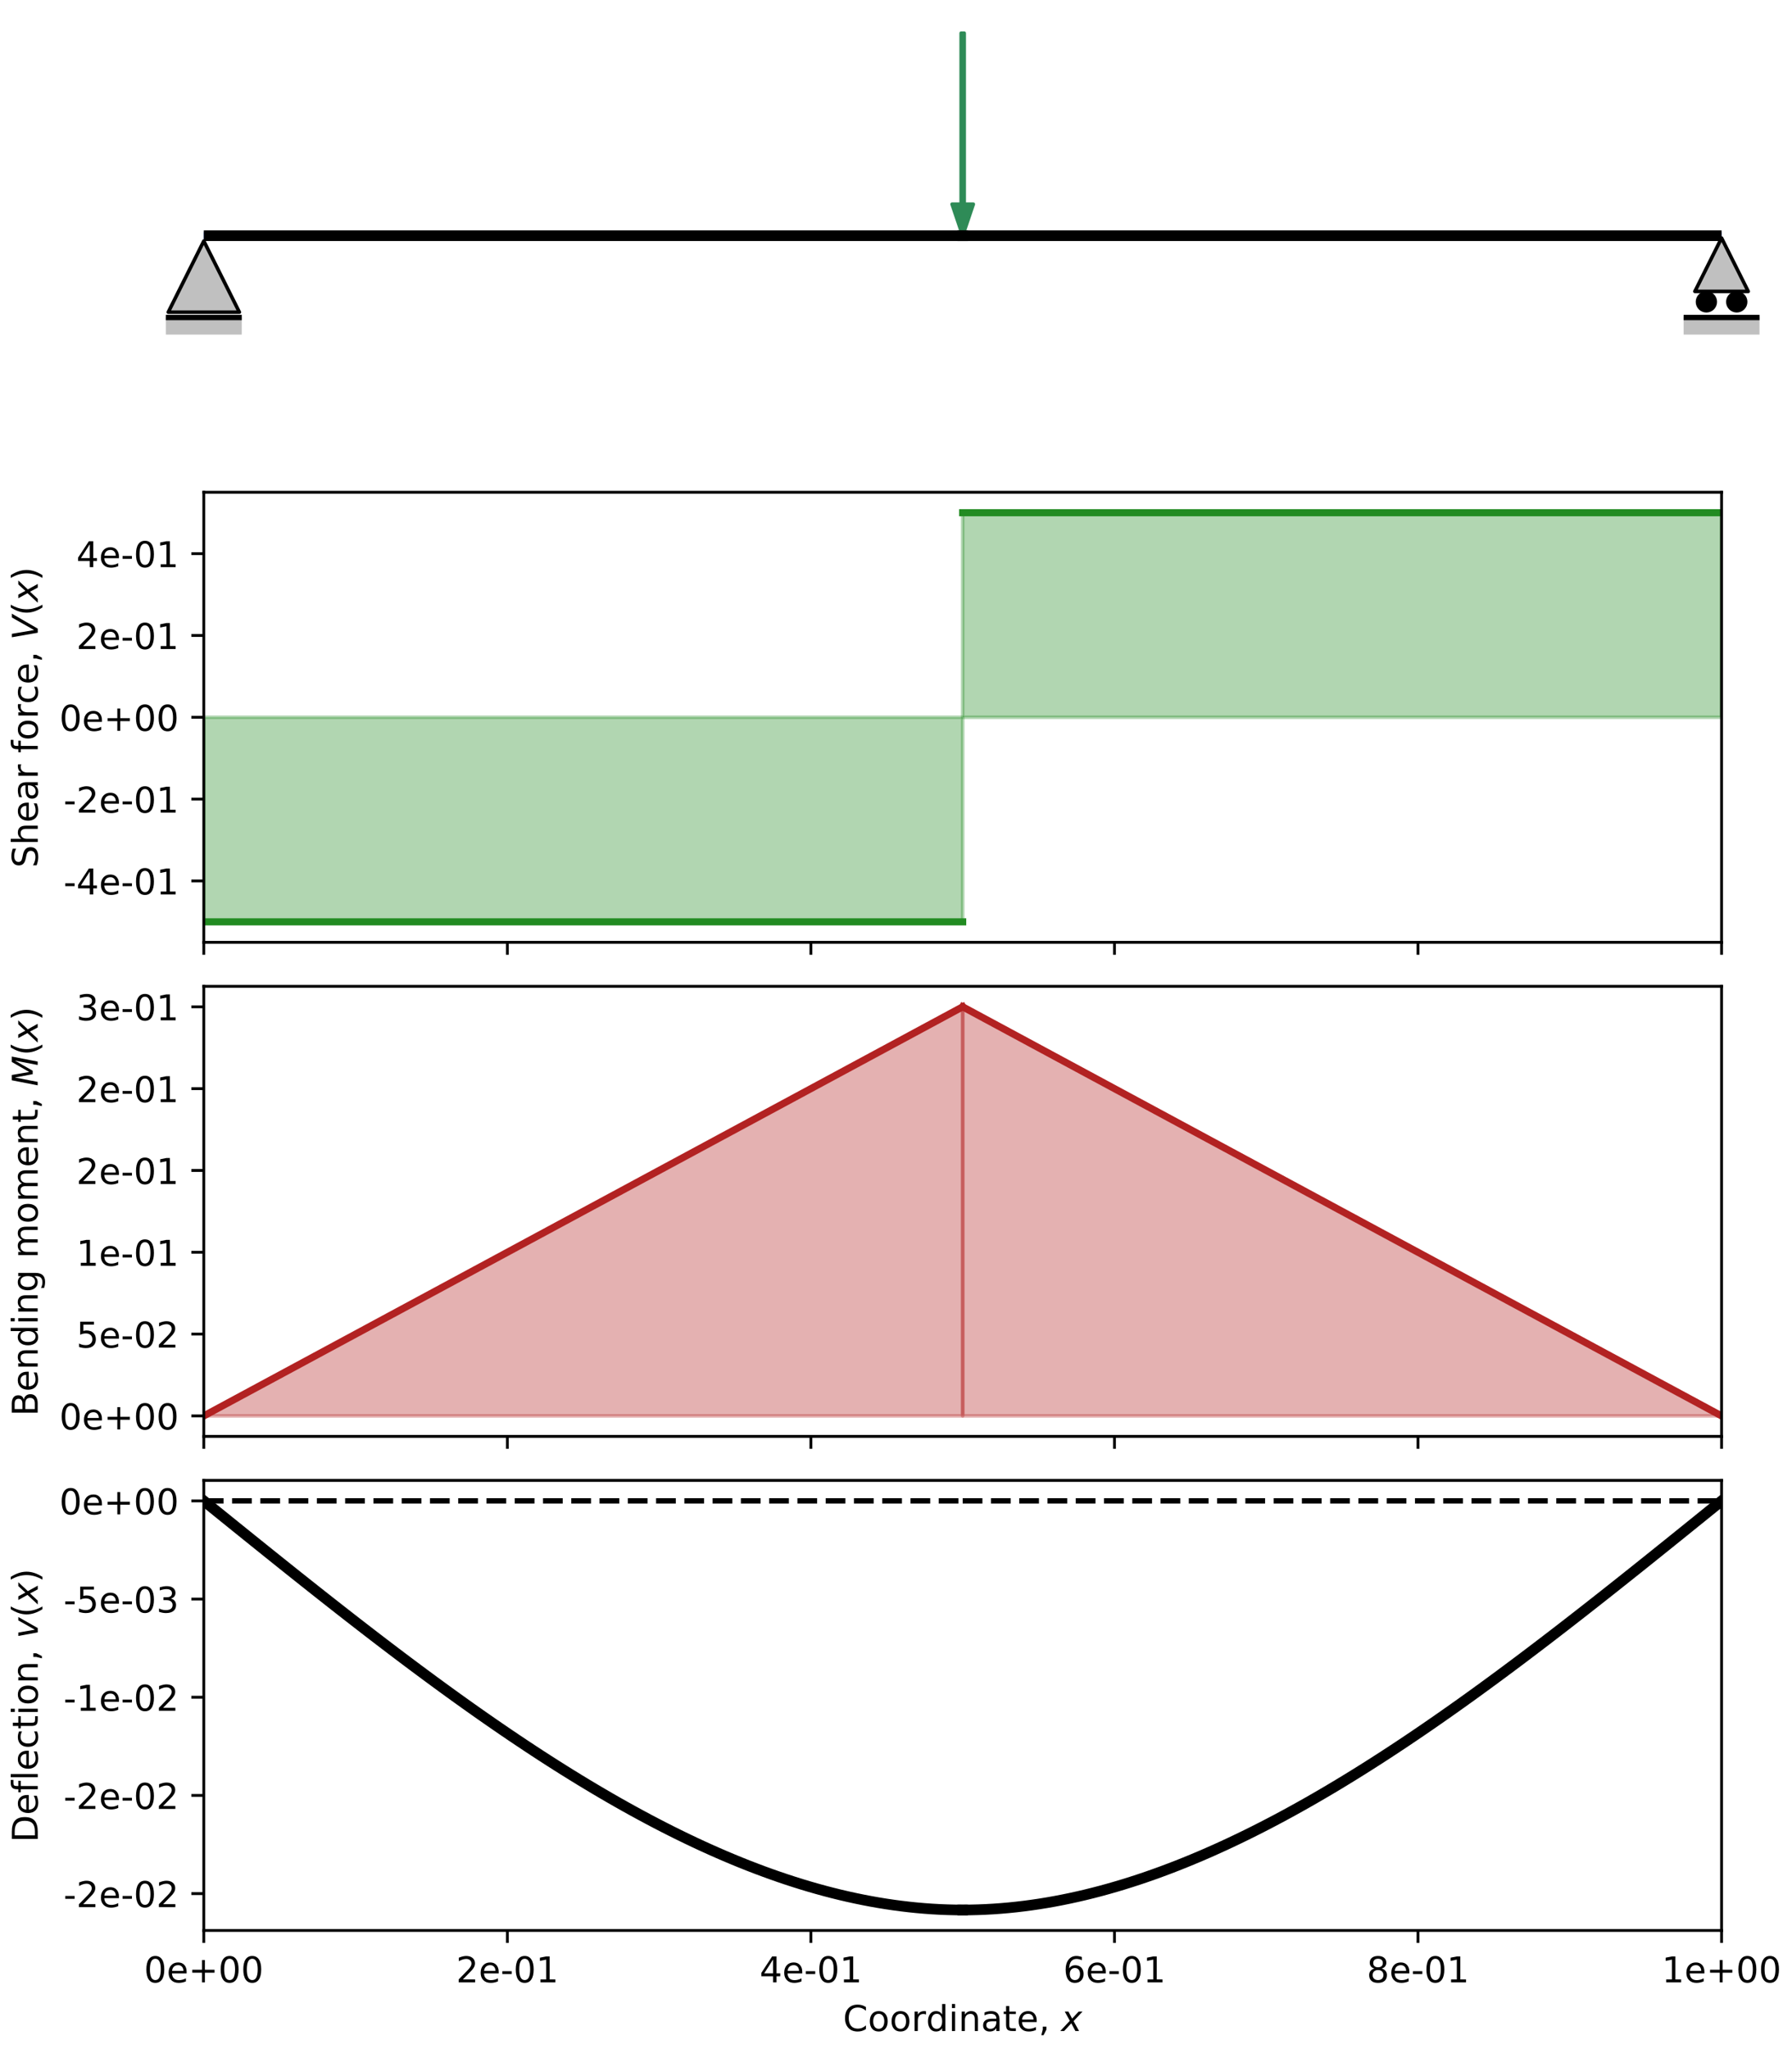 <?xml version="1.0" encoding="utf-8" standalone="no"?>
<!DOCTYPE svg PUBLIC "-//W3C//DTD SVG 1.1//EN"
  "http://www.w3.org/Graphics/SVG/1.1/DTD/svg11.dtd">
<!-- Created with matplotlib (https://matplotlib.org/) -->
<svg height="576pt" version="1.1" viewBox="0 0 504 576" width="504pt" xmlns="http://www.w3.org/2000/svg" xmlns:xlink="http://www.w3.org/1999/xlink">
 <defs>
  <style type="text/css">
*{stroke-linecap:butt;stroke-linejoin:round;}
  </style>
 </defs>
 <g id="figure_1">
  <g id="patch_1">
   <path d="M 0 576 
L 504 576 
L 504 0 
L 0 0 
z
" style="fill:#ffffff;"/>
  </g>
  <g id="axes_1">
   <g id="PolyCollection_1">
    <defs>
     <path d="M 57.321 -509.75 
L 57.321 -509.75 
L 59.476 -509.75 
L 61.632 -509.75 
L 63.788 -509.75 
L 65.944 -509.75 
L 68.1 -509.75 
L 70.256 -509.75 
L 72.412 -509.75 
L 74.568 -509.75 
L 76.724 -509.75 
L 78.88 -509.75 
L 81.035 -509.75 
L 83.191 -509.75 
L 85.347 -509.75 
L 87.503 -509.75 
L 89.659 -509.75 
L 91.815 -509.75 
L 93.971 -509.75 
L 96.127 -509.75 
L 98.283 -509.75 
L 100.439 -509.75 
L 102.595 -509.75 
L 104.75 -509.75 
L 106.906 -509.75 
L 109.062 -509.75 
L 111.218 -509.75 
L 113.374 -509.75 
L 115.53 -509.75 
L 117.686 -509.75 
L 119.842 -509.75 
L 121.998 -509.75 
L 124.154 -509.75 
L 126.309 -509.75 
L 128.465 -509.75 
L 130.621 -509.75 
L 132.777 -509.75 
L 134.933 -509.75 
L 137.089 -509.75 
L 139.245 -509.75 
L 141.401 -509.75 
L 143.557 -509.75 
L 145.713 -509.75 
L 147.869 -509.75 
L 150.024 -509.75 
L 152.18 -509.75 
L 154.336 -509.75 
L 156.492 -509.75 
L 158.648 -509.75 
L 160.804 -509.75 
L 162.96 -509.75 
L 165.116 -509.75 
L 167.272 -509.75 
L 169.428 -509.75 
L 171.583 -509.75 
L 173.739 -509.75 
L 175.895 -509.75 
L 178.051 -509.75 
L 180.207 -509.75 
L 182.363 -509.75 
L 184.519 -509.75 
L 186.675 -509.75 
L 188.831 -509.75 
L 190.987 -509.75 
L 193.143 -509.75 
L 195.298 -509.75 
L 197.454 -509.75 
L 199.61 -509.75 
L 201.766 -509.75 
L 203.922 -509.75 
L 206.078 -509.75 
L 208.234 -509.75 
L 210.39 -509.75 
L 212.546 -509.75 
L 214.702 -509.75 
L 216.857 -509.75 
L 219.013 -509.75 
L 221.169 -509.75 
L 223.325 -509.75 
L 225.481 -509.75 
L 227.637 -509.75 
L 229.793 -509.75 
L 231.949 -509.75 
L 234.105 -509.75 
L 236.261 -509.75 
L 238.417 -509.75 
L 240.572 -509.75 
L 242.728 -509.75 
L 244.884 -509.75 
L 247.04 -509.75 
L 249.196 -509.75 
L 251.352 -509.75 
L 253.508 -509.75 
L 255.664 -509.75 
L 257.82 -509.75 
L 259.976 -509.75 
L 262.131 -509.75 
L 264.287 -509.75 
L 266.443 -509.75 
L 268.599 -509.75 
L 270.755 -509.75 
L 270.755 -509.75 
L 270.755 -509.75 
L 268.599 -509.75 
L 266.443 -509.75 
L 264.287 -509.75 
L 262.131 -509.75 
L 259.976 -509.75 
L 257.82 -509.75 
L 255.664 -509.75 
L 253.508 -509.75 
L 251.352 -509.75 
L 249.196 -509.75 
L 247.04 -509.75 
L 244.884 -509.75 
L 242.728 -509.75 
L 240.572 -509.75 
L 238.417 -509.75 
L 236.261 -509.75 
L 234.105 -509.75 
L 231.949 -509.75 
L 229.793 -509.75 
L 227.637 -509.75 
L 225.481 -509.75 
L 223.325 -509.75 
L 221.169 -509.75 
L 219.013 -509.75 
L 216.857 -509.75 
L 214.702 -509.75 
L 212.546 -509.75 
L 210.39 -509.75 
L 208.234 -509.75 
L 206.078 -509.75 
L 203.922 -509.75 
L 201.766 -509.75 
L 199.61 -509.75 
L 197.454 -509.75 
L 195.298 -509.75 
L 193.143 -509.75 
L 190.987 -509.75 
L 188.831 -509.75 
L 186.675 -509.75 
L 184.519 -509.75 
L 182.363 -509.75 
L 180.207 -509.75 
L 178.051 -509.75 
L 175.895 -509.75 
L 173.739 -509.75 
L 171.583 -509.75 
L 169.428 -509.75 
L 167.272 -509.75 
L 165.116 -509.75 
L 162.96 -509.75 
L 160.804 -509.75 
L 158.648 -509.75 
L 156.492 -509.75 
L 154.336 -509.75 
L 152.18 -509.75 
L 150.024 -509.75 
L 147.869 -509.75 
L 145.713 -509.75 
L 143.557 -509.75 
L 141.401 -509.75 
L 139.245 -509.75 
L 137.089 -509.75 
L 134.933 -509.75 
L 132.777 -509.75 
L 130.621 -509.75 
L 128.465 -509.75 
L 126.309 -509.75 
L 124.154 -509.75 
L 121.998 -509.75 
L 119.842 -509.75 
L 117.686 -509.75 
L 115.53 -509.75 
L 113.374 -509.75 
L 111.218 -509.75 
L 109.062 -509.75 
L 106.906 -509.75 
L 104.75 -509.75 
L 102.595 -509.75 
L 100.439 -509.75 
L 98.283 -509.75 
L 96.127 -509.75 
L 93.971 -509.75 
L 91.815 -509.75 
L 89.659 -509.75 
L 87.503 -509.75 
L 85.347 -509.75 
L 83.191 -509.75 
L 81.035 -509.75 
L 78.88 -509.75 
L 76.724 -509.75 
L 74.568 -509.75 
L 72.412 -509.75 
L 70.256 -509.75 
L 68.1 -509.75 
L 65.944 -509.75 
L 63.788 -509.75 
L 61.632 -509.75 
L 59.476 -509.75 
L 57.321 -509.75 
z
" id="m88b6028fb4" style="stroke:#4169e1;stroke-opacity:0.35;stroke-width:2;"/>
    </defs>
    <g clip-path="url(#p6ce17cdaba)">
     <use style="fill:#4169e1;fill-opacity:0.35;stroke:#4169e1;stroke-opacity:0.35;stroke-width:2;" x="0" xlink:href="#m88b6028fb4" y="576"/>
    </g>
   </g>
   <g id="PolyCollection_2">
    <defs>
     <path d="M 270.755 -509.75 
L 270.755 -509.75 
L 272.911 -509.75 
L 275.067 -509.75 
L 277.223 -509.75 
L 279.379 -509.75 
L 281.535 -509.75 
L 283.691 -509.75 
L 285.846 -509.75 
L 288.002 -509.75 
L 290.158 -509.75 
L 292.314 -509.75 
L 294.47 -509.75 
L 296.626 -509.75 
L 298.782 -509.75 
L 300.938 -509.75 
L 303.094 -509.75 
L 305.25 -509.75 
L 307.405 -509.75 
L 309.561 -509.75 
L 311.717 -509.75 
L 313.873 -509.75 
L 316.029 -509.75 
L 318.185 -509.75 
L 320.341 -509.75 
L 322.497 -509.75 
L 324.653 -509.75 
L 326.809 -509.75 
L 328.964 -509.75 
L 331.12 -509.75 
L 333.276 -509.75 
L 335.432 -509.75 
L 337.588 -509.75 
L 339.744 -509.75 
L 341.9 -509.75 
L 344.056 -509.75 
L 346.212 -509.75 
L 348.368 -509.75 
L 350.524 -509.75 
L 352.679 -509.75 
L 354.835 -509.75 
L 356.991 -509.75 
L 359.147 -509.75 
L 361.303 -509.75 
L 363.459 -509.75 
L 365.615 -509.75 
L 367.771 -509.75 
L 369.927 -509.75 
L 372.083 -509.75 
L 374.238 -509.75 
L 376.394 -509.75 
L 378.55 -509.75 
L 380.706 -509.75 
L 382.862 -509.75 
L 385.018 -509.75 
L 387.174 -509.75 
L 389.33 -509.75 
L 391.486 -509.75 
L 393.642 -509.75 
L 395.798 -509.75 
L 397.953 -509.75 
L 400.109 -509.75 
L 402.265 -509.75 
L 404.421 -509.75 
L 406.577 -509.75 
L 408.733 -509.75 
L 410.889 -509.75 
L 413.045 -509.75 
L 415.201 -509.75 
L 417.357 -509.75 
L 419.512 -509.75 
L 421.668 -509.75 
L 423.824 -509.75 
L 425.98 -509.75 
L 428.136 -509.75 
L 430.292 -509.75 
L 432.448 -509.75 
L 434.604 -509.75 
L 436.76 -509.75 
L 438.916 -509.75 
L 441.072 -509.75 
L 443.227 -509.75 
L 445.383 -509.75 
L 447.539 -509.75 
L 449.695 -509.75 
L 451.851 -509.75 
L 454.007 -509.75 
L 456.163 -509.75 
L 458.319 -509.75 
L 460.475 -509.75 
L 462.631 -509.75 
L 464.786 -509.75 
L 466.942 -509.75 
L 469.098 -509.75 
L 471.254 -509.75 
L 473.41 -509.75 
L 475.566 -509.75 
L 477.722 -509.75 
L 479.878 -509.75 
L 482.034 -509.75 
L 484.19 -509.75 
L 484.19 -509.75 
L 484.19 -509.75 
L 482.034 -509.75 
L 479.878 -509.75 
L 477.722 -509.75 
L 475.566 -509.75 
L 473.41 -509.75 
L 471.254 -509.75 
L 469.098 -509.75 
L 466.942 -509.75 
L 464.786 -509.75 
L 462.631 -509.75 
L 460.475 -509.75 
L 458.319 -509.75 
L 456.163 -509.75 
L 454.007 -509.75 
L 451.851 -509.75 
L 449.695 -509.75 
L 447.539 -509.75 
L 445.383 -509.75 
L 443.227 -509.75 
L 441.072 -509.75 
L 438.916 -509.75 
L 436.76 -509.75 
L 434.604 -509.75 
L 432.448 -509.75 
L 430.292 -509.75 
L 428.136 -509.75 
L 425.98 -509.75 
L 423.824 -509.75 
L 421.668 -509.75 
L 419.512 -509.75 
L 417.357 -509.75 
L 415.201 -509.75 
L 413.045 -509.75 
L 410.889 -509.75 
L 408.733 -509.75 
L 406.577 -509.75 
L 404.421 -509.75 
L 402.265 -509.75 
L 400.109 -509.75 
L 397.953 -509.75 
L 395.798 -509.75 
L 393.642 -509.75 
L 391.486 -509.75 
L 389.33 -509.75 
L 387.174 -509.75 
L 385.018 -509.75 
L 382.862 -509.75 
L 380.706 -509.75 
L 378.55 -509.75 
L 376.394 -509.75 
L 374.238 -509.75 
L 372.083 -509.75 
L 369.927 -509.75 
L 367.771 -509.75 
L 365.615 -509.75 
L 363.459 -509.75 
L 361.303 -509.75 
L 359.147 -509.75 
L 356.991 -509.75 
L 354.835 -509.75 
L 352.679 -509.75 
L 350.524 -509.75 
L 348.368 -509.75 
L 346.212 -509.75 
L 344.056 -509.75 
L 341.9 -509.75 
L 339.744 -509.75 
L 337.588 -509.75 
L 335.432 -509.75 
L 333.276 -509.75 
L 331.12 -509.75 
L 328.964 -509.75 
L 326.809 -509.75 
L 324.653 -509.75 
L 322.497 -509.75 
L 320.341 -509.75 
L 318.185 -509.75 
L 316.029 -509.75 
L 313.873 -509.75 
L 311.717 -509.75 
L 309.561 -509.75 
L 307.405 -509.75 
L 305.25 -509.75 
L 303.094 -509.75 
L 300.938 -509.75 
L 298.782 -509.75 
L 296.626 -509.75 
L 294.47 -509.75 
L 292.314 -509.75 
L 290.158 -509.75 
L 288.002 -509.75 
L 285.846 -509.75 
L 283.691 -509.75 
L 281.535 -509.75 
L 279.379 -509.75 
L 277.223 -509.75 
L 275.067 -509.75 
L 272.911 -509.75 
L 270.755 -509.75 
z
" id="m838a14cbb9" style="stroke:#4169e1;stroke-opacity:0.35;stroke-width:2;"/>
    </defs>
    <g clip-path="url(#p6ce17cdaba)">
     <use style="fill:#4169e1;fill-opacity:0.35;stroke:#4169e1;stroke-opacity:0.35;stroke-width:2;" x="0" xlink:href="#m838a14cbb9" y="576"/>
    </g>
   </g>
   <g id="patch_2">
    <path d="M 270.755 66.25 
L 267.767 57.395 
L 270.328 57.395 
L 270.328 9.325 
L 271.182 9.325 
L 271.182 57.395 
L 273.743 57.395 
z
" style="fill:#2e8b57;stroke:#2e8b57;stroke-linejoin:miter;"/>
   </g>
   <g id="line2d_1">
    <path clip-path="url(#p6ce17cdaba)" d="M 57.321 66.25 
L 59.476 66.25 
L 61.632 66.25 
L 63.788 66.25 
L 65.944 66.25 
L 68.1 66.25 
L 70.256 66.25 
L 72.412 66.25 
L 74.568 66.25 
L 76.724 66.25 
L 78.88 66.25 
L 81.035 66.25 
L 83.191 66.25 
L 85.347 66.25 
L 87.503 66.25 
L 89.659 66.25 
L 91.815 66.25 
L 93.971 66.25 
L 96.127 66.25 
L 98.283 66.25 
L 100.439 66.25 
L 102.595 66.25 
L 104.75 66.25 
L 106.906 66.25 
L 109.062 66.25 
L 111.218 66.25 
L 113.374 66.25 
L 115.53 66.25 
L 117.686 66.25 
L 119.842 66.25 
L 121.998 66.25 
L 124.154 66.25 
L 126.309 66.25 
L 128.465 66.25 
L 130.621 66.25 
L 132.777 66.25 
L 134.933 66.25 
L 137.089 66.25 
L 139.245 66.25 
L 141.401 66.25 
L 143.557 66.25 
L 145.713 66.25 
L 147.869 66.25 
L 150.024 66.25 
L 152.18 66.25 
L 154.336 66.25 
L 156.492 66.25 
L 158.648 66.25 
L 160.804 66.25 
L 162.96 66.25 
L 165.116 66.25 
L 167.272 66.25 
L 169.428 66.25 
L 171.583 66.25 
L 173.739 66.25 
L 175.895 66.25 
L 178.051 66.25 
L 180.207 66.25 
L 182.363 66.25 
L 184.519 66.25 
L 186.675 66.25 
L 188.831 66.25 
L 190.987 66.25 
L 193.143 66.25 
L 195.298 66.25 
L 197.454 66.25 
L 199.61 66.25 
L 201.766 66.25 
L 203.922 66.25 
L 206.078 66.25 
L 208.234 66.25 
L 210.39 66.25 
L 212.546 66.25 
L 214.702 66.25 
L 216.857 66.25 
L 219.013 66.25 
L 221.169 66.25 
L 223.325 66.25 
L 225.481 66.25 
L 227.637 66.25 
L 229.793 66.25 
L 231.949 66.25 
L 234.105 66.25 
L 236.261 66.25 
L 238.417 66.25 
L 240.572 66.25 
L 242.728 66.25 
L 244.884 66.25 
L 247.04 66.25 
L 249.196 66.25 
L 251.352 66.25 
L 253.508 66.25 
L 255.664 66.25 
L 257.82 66.25 
L 259.976 66.25 
L 262.131 66.25 
L 264.287 66.25 
L 266.443 66.25 
L 268.599 66.25 
L 270.755 66.25 
" style="fill:none;stroke:#4169e1;stroke-linecap:square;stroke-width:2;"/>
   </g>
   <g id="line2d_2">
    <path clip-path="url(#p6ce17cdaba)" d="M 57.321 66.25 
L 270.755 66.25 
" style="fill:none;stroke:#000000;stroke-linecap:square;stroke-width:3;"/>
   </g>
   <g id="line2d_3">
    <path clip-path="url(#p6ce17cdaba)" d="M 270.755 66.25 
L 272.911 66.25 
L 275.067 66.25 
L 277.223 66.25 
L 279.379 66.25 
L 281.535 66.25 
L 283.691 66.25 
L 285.846 66.25 
L 288.002 66.25 
L 290.158 66.25 
L 292.314 66.25 
L 294.47 66.25 
L 296.626 66.25 
L 298.782 66.25 
L 300.938 66.25 
L 303.094 66.25 
L 305.25 66.25 
L 307.405 66.25 
L 309.561 66.25 
L 311.717 66.25 
L 313.873 66.25 
L 316.029 66.25 
L 318.185 66.25 
L 320.341 66.25 
L 322.497 66.25 
L 324.653 66.25 
L 326.809 66.25 
L 328.964 66.25 
L 331.12 66.25 
L 333.276 66.25 
L 335.432 66.25 
L 337.588 66.25 
L 339.744 66.25 
L 341.9 66.25 
L 344.056 66.25 
L 346.212 66.25 
L 348.368 66.25 
L 350.524 66.25 
L 352.679 66.25 
L 354.835 66.25 
L 356.991 66.25 
L 359.147 66.25 
L 361.303 66.25 
L 363.459 66.25 
L 365.615 66.25 
L 367.771 66.25 
L 369.927 66.25 
L 372.083 66.25 
L 374.238 66.25 
L 376.394 66.25 
L 378.55 66.25 
L 380.706 66.25 
L 382.862 66.25 
L 385.018 66.25 
L 387.174 66.25 
L 389.33 66.25 
L 391.486 66.25 
L 393.642 66.25 
L 395.798 66.25 
L 397.953 66.25 
L 400.109 66.25 
L 402.265 66.25 
L 404.421 66.25 
L 406.577 66.25 
L 408.733 66.25 
L 410.889 66.25 
L 413.045 66.25 
L 415.201 66.25 
L 417.357 66.25 
L 419.512 66.25 
L 421.668 66.25 
L 423.824 66.25 
L 425.98 66.25 
L 428.136 66.25 
L 430.292 66.25 
L 432.448 66.25 
L 434.604 66.25 
L 436.76 66.25 
L 438.916 66.25 
L 441.072 66.25 
L 443.227 66.25 
L 445.383 66.25 
L 447.539 66.25 
L 449.695 66.25 
L 451.851 66.25 
L 454.007 66.25 
L 456.163 66.25 
L 458.319 66.25 
L 460.475 66.25 
L 462.631 66.25 
L 464.786 66.25 
L 466.942 66.25 
L 469.098 66.25 
L 471.254 66.25 
L 473.41 66.25 
L 475.566 66.25 
L 477.722 66.25 
L 479.878 66.25 
L 482.034 66.25 
L 484.19 66.25 
" style="fill:none;stroke:#4169e1;stroke-linecap:square;stroke-width:2;"/>
   </g>
   <g id="line2d_4">
    <path clip-path="url(#p6ce17cdaba)" d="M 270.755 66.25 
L 484.19 66.25 
" style="fill:none;stroke:#000000;stroke-linecap:square;stroke-width:3;"/>
   </g>
   <g id="line2d_5">
    <path d="M 57.321 77.751 
" style="fill:none;stroke:#1f77b4;stroke-linecap:square;stroke-width:1.5;"/>
    <defs>
     <path d="M 0 -10 
L -10 10 
L 10 10 
z
" id="mbe4033358d" style="stroke:#000000;stroke-linejoin:miter;"/>
    </defs>
    <g>
     <use style="fill:#c0c0c0;stroke:#000000;stroke-linejoin:miter;" x="57.321" xlink:href="#mbe4033358d" y="77.751"/>
    </g>
   </g>
   <g id="line2d_6">
    <path d="M 46.649 91.551 
L 67.992 91.551 
" style="fill:none;stroke:#c0c0c0;stroke-width:5;"/>
   </g>
   <g id="line2d_7">
    <path d="M 46.649 89.251 
L 67.992 89.251 
" style="fill:none;stroke:#000000;stroke-width:1.5;"/>
   </g>
   <g id="line2d_8">
    <path d="M 484.19 74.412 
" style="fill:none;stroke:#ff7f0e;stroke-linecap:square;stroke-width:1.5;"/>
    <defs>
     <path d="M 0 -7.5 
L -7.5 7.5 
L 7.5 7.5 
z
" id="m489259e9af" style="stroke:#000000;stroke-linejoin:miter;"/>
    </defs>
    <g>
     <use style="fill:#c0c0c0;stroke:#000000;stroke-linejoin:miter;" x="484.19" xlink:href="#m489259e9af" y="74.412"/>
    </g>
   </g>
   <g id="line2d_9">
    <path d="M 488.458 84.853 
" style="fill:none;stroke:#2ca02c;stroke-linecap:square;stroke-width:1.5;"/>
    <defs>
     <path d="M 0 3 
C 0.796 3 1.559 2.684 2.121 2.121 
C 2.684 1.559 3 0.796 3 0 
C 3 -0.796 2.684 -1.559 2.121 -2.121 
C 1.559 -2.684 0.796 -3 0 -3 
C -0.796 -3 -1.559 -2.684 -2.121 -2.121 
C -2.684 -1.559 -3 -0.796 -3 0 
C -3 0.796 -2.684 1.559 -2.121 2.121 
C -1.559 2.684 -0.796 3 0 3 
z
" id="m39e56f0544"/>
    </defs>
    <g>
     <use x="488.458" xlink:href="#m39e56f0544" y="84.853"/>
    </g>
   </g>
   <g id="line2d_10">
    <path d="M 479.921 84.853 
" style="fill:none;stroke:#d62728;stroke-linecap:square;stroke-width:1.5;"/>
    <g>
     <use x="479.921" xlink:href="#m39e56f0544" y="84.853"/>
    </g>
   </g>
   <g id="line2d_11">
    <path d="M 473.518 91.551 
L 494.861 91.551 
" style="fill:none;stroke:#c0c0c0;stroke-width:5;"/>
   </g>
   <g id="line2d_12">
    <path d="M 473.518 89.251 
L 494.861 89.251 
" style="fill:none;stroke:#000000;stroke-width:1.5;"/>
   </g>
  </g>
  <g id="axes_2">
   <g id="patch_3">
    <path d="M 57.321 264.882 
L 484.19 264.882 
L 484.19 138.381 
L 57.321 138.381 
z
" style="fill:#ffffff;"/>
   </g>
   <g id="PolyCollection_3">
    <defs>
     <path d="M 57.321 -374.369 
L 57.321 -316.868 
L 59.476 -316.868 
L 61.632 -316.868 
L 63.788 -316.868 
L 65.944 -316.868 
L 68.1 -316.868 
L 70.256 -316.868 
L 72.412 -316.868 
L 74.568 -316.868 
L 76.724 -316.868 
L 78.88 -316.868 
L 81.035 -316.868 
L 83.191 -316.868 
L 85.347 -316.868 
L 87.503 -316.868 
L 89.659 -316.868 
L 91.815 -316.868 
L 93.971 -316.868 
L 96.127 -316.868 
L 98.283 -316.868 
L 100.439 -316.868 
L 102.595 -316.868 
L 104.75 -316.868 
L 106.906 -316.868 
L 109.062 -316.868 
L 111.218 -316.868 
L 113.374 -316.868 
L 115.53 -316.868 
L 117.686 -316.868 
L 119.842 -316.868 
L 121.998 -316.868 
L 124.154 -316.868 
L 126.309 -316.868 
L 128.465 -316.868 
L 130.621 -316.868 
L 132.777 -316.868 
L 134.933 -316.868 
L 137.089 -316.868 
L 139.245 -316.868 
L 141.401 -316.868 
L 143.557 -316.868 
L 145.713 -316.868 
L 147.869 -316.868 
L 150.024 -316.868 
L 152.18 -316.868 
L 154.336 -316.868 
L 156.492 -316.868 
L 158.648 -316.868 
L 160.804 -316.868 
L 162.96 -316.868 
L 165.116 -316.868 
L 167.272 -316.868 
L 169.428 -316.868 
L 171.583 -316.868 
L 173.739 -316.868 
L 175.895 -316.868 
L 178.051 -316.868 
L 180.207 -316.868 
L 182.363 -316.868 
L 184.519 -316.868 
L 186.675 -316.868 
L 188.831 -316.868 
L 190.987 -316.868 
L 193.143 -316.868 
L 195.298 -316.868 
L 197.454 -316.868 
L 199.61 -316.868 
L 201.766 -316.868 
L 203.922 -316.868 
L 206.078 -316.868 
L 208.234 -316.868 
L 210.39 -316.868 
L 212.546 -316.868 
L 214.702 -316.868 
L 216.857 -316.868 
L 219.013 -316.868 
L 221.169 -316.868 
L 223.325 -316.868 
L 225.481 -316.868 
L 227.637 -316.868 
L 229.793 -316.868 
L 231.949 -316.868 
L 234.105 -316.868 
L 236.261 -316.868 
L 238.417 -316.868 
L 240.572 -316.868 
L 242.728 -316.868 
L 244.884 -316.868 
L 247.04 -316.868 
L 249.196 -316.868 
L 251.352 -316.868 
L 253.508 -316.868 
L 255.664 -316.868 
L 257.82 -316.868 
L 259.976 -316.868 
L 262.131 -316.868 
L 264.287 -316.868 
L 266.443 -316.868 
L 268.599 -316.868 
L 270.755 -316.868 
L 270.755 -374.369 
L 270.755 -374.369 
L 268.599 -374.369 
L 266.443 -374.369 
L 264.287 -374.369 
L 262.131 -374.369 
L 259.976 -374.369 
L 257.82 -374.369 
L 255.664 -374.369 
L 253.508 -374.369 
L 251.352 -374.369 
L 249.196 -374.369 
L 247.04 -374.369 
L 244.884 -374.369 
L 242.728 -374.369 
L 240.572 -374.369 
L 238.417 -374.369 
L 236.261 -374.369 
L 234.105 -374.369 
L 231.949 -374.369 
L 229.793 -374.369 
L 227.637 -374.369 
L 225.481 -374.369 
L 223.325 -374.369 
L 221.169 -374.369 
L 219.013 -374.369 
L 216.857 -374.369 
L 214.702 -374.369 
L 212.546 -374.369 
L 210.39 -374.369 
L 208.234 -374.369 
L 206.078 -374.369 
L 203.922 -374.369 
L 201.766 -374.369 
L 199.61 -374.369 
L 197.454 -374.369 
L 195.298 -374.369 
L 193.143 -374.369 
L 190.987 -374.369 
L 188.831 -374.369 
L 186.675 -374.369 
L 184.519 -374.369 
L 182.363 -374.369 
L 180.207 -374.369 
L 178.051 -374.369 
L 175.895 -374.369 
L 173.739 -374.369 
L 171.583 -374.369 
L 169.428 -374.369 
L 167.272 -374.369 
L 165.116 -374.369 
L 162.96 -374.369 
L 160.804 -374.369 
L 158.648 -374.369 
L 156.492 -374.369 
L 154.336 -374.369 
L 152.18 -374.369 
L 150.024 -374.369 
L 147.869 -374.369 
L 145.713 -374.369 
L 143.557 -374.369 
L 141.401 -374.369 
L 139.245 -374.369 
L 137.089 -374.369 
L 134.933 -374.369 
L 132.777 -374.369 
L 130.621 -374.369 
L 128.465 -374.369 
L 126.309 -374.369 
L 124.154 -374.369 
L 121.998 -374.369 
L 119.842 -374.369 
L 117.686 -374.369 
L 115.53 -374.369 
L 113.374 -374.369 
L 111.218 -374.369 
L 109.062 -374.369 
L 106.906 -374.369 
L 104.75 -374.369 
L 102.595 -374.369 
L 100.439 -374.369 
L 98.283 -374.369 
L 96.127 -374.369 
L 93.971 -374.369 
L 91.815 -374.369 
L 89.659 -374.369 
L 87.503 -374.369 
L 85.347 -374.369 
L 83.191 -374.369 
L 81.035 -374.369 
L 78.88 -374.369 
L 76.724 -374.369 
L 74.568 -374.369 
L 72.412 -374.369 
L 70.256 -374.369 
L 68.1 -374.369 
L 65.944 -374.369 
L 63.788 -374.369 
L 61.632 -374.369 
L 59.476 -374.369 
L 57.321 -374.369 
z
" id="m29d85b310b" style="stroke:#228b22;stroke-opacity:0.35;"/>
    </defs>
    <g clip-path="url(#pc9e7942200)">
     <use style="fill:#228b22;fill-opacity:0.35;stroke:#228b22;stroke-opacity:0.35;" x="0" xlink:href="#m29d85b310b" y="576"/>
    </g>
   </g>
   <g id="PolyCollection_4">
    <defs>
     <path d="M 270.755 -374.369 
L 270.755 -431.869 
L 272.911 -431.869 
L 275.067 -431.869 
L 277.223 -431.869 
L 279.379 -431.869 
L 281.535 -431.869 
L 283.691 -431.869 
L 285.846 -431.869 
L 288.002 -431.869 
L 290.158 -431.869 
L 292.314 -431.869 
L 294.47 -431.869 
L 296.626 -431.869 
L 298.782 -431.869 
L 300.938 -431.869 
L 303.094 -431.869 
L 305.25 -431.869 
L 307.405 -431.869 
L 309.561 -431.869 
L 311.717 -431.869 
L 313.873 -431.869 
L 316.029 -431.869 
L 318.185 -431.869 
L 320.341 -431.869 
L 322.497 -431.869 
L 324.653 -431.869 
L 326.809 -431.869 
L 328.964 -431.869 
L 331.12 -431.869 
L 333.276 -431.869 
L 335.432 -431.869 
L 337.588 -431.869 
L 339.744 -431.869 
L 341.9 -431.869 
L 344.056 -431.869 
L 346.212 -431.869 
L 348.368 -431.869 
L 350.524 -431.869 
L 352.679 -431.869 
L 354.835 -431.869 
L 356.991 -431.869 
L 359.147 -431.869 
L 361.303 -431.869 
L 363.459 -431.869 
L 365.615 -431.869 
L 367.771 -431.869 
L 369.927 -431.869 
L 372.083 -431.869 
L 374.238 -431.869 
L 376.394 -431.869 
L 378.55 -431.869 
L 380.706 -431.869 
L 382.862 -431.869 
L 385.018 -431.869 
L 387.174 -431.869 
L 389.33 -431.869 
L 391.486 -431.869 
L 393.642 -431.869 
L 395.798 -431.869 
L 397.953 -431.869 
L 400.109 -431.869 
L 402.265 -431.869 
L 404.421 -431.869 
L 406.577 -431.869 
L 408.733 -431.869 
L 410.889 -431.869 
L 413.045 -431.869 
L 415.201 -431.869 
L 417.357 -431.869 
L 419.512 -431.869 
L 421.668 -431.869 
L 423.824 -431.869 
L 425.98 -431.869 
L 428.136 -431.869 
L 430.292 -431.869 
L 432.448 -431.869 
L 434.604 -431.869 
L 436.76 -431.869 
L 438.916 -431.869 
L 441.072 -431.869 
L 443.227 -431.869 
L 445.383 -431.869 
L 447.539 -431.869 
L 449.695 -431.869 
L 451.851 -431.869 
L 454.007 -431.869 
L 456.163 -431.869 
L 458.319 -431.869 
L 460.475 -431.869 
L 462.631 -431.869 
L 464.786 -431.869 
L 466.942 -431.869 
L 469.098 -431.869 
L 471.254 -431.869 
L 473.41 -431.869 
L 475.566 -431.869 
L 477.722 -431.869 
L 479.878 -431.869 
L 482.034 -431.869 
L 484.19 -431.869 
L 484.19 -374.369 
L 484.19 -374.369 
L 482.034 -374.369 
L 479.878 -374.369 
L 477.722 -374.369 
L 475.566 -374.369 
L 473.41 -374.369 
L 471.254 -374.369 
L 469.098 -374.369 
L 466.942 -374.369 
L 464.786 -374.369 
L 462.631 -374.369 
L 460.475 -374.369 
L 458.319 -374.369 
L 456.163 -374.369 
L 454.007 -374.369 
L 451.851 -374.369 
L 449.695 -374.369 
L 447.539 -374.369 
L 445.383 -374.369 
L 443.227 -374.369 
L 441.072 -374.369 
L 438.916 -374.369 
L 436.76 -374.369 
L 434.604 -374.369 
L 432.448 -374.369 
L 430.292 -374.369 
L 428.136 -374.369 
L 425.98 -374.369 
L 423.824 -374.369 
L 421.668 -374.369 
L 419.512 -374.369 
L 417.357 -374.369 
L 415.201 -374.369 
L 413.045 -374.369 
L 410.889 -374.369 
L 408.733 -374.369 
L 406.577 -374.369 
L 404.421 -374.369 
L 402.265 -374.369 
L 400.109 -374.369 
L 397.953 -374.369 
L 395.798 -374.369 
L 393.642 -374.369 
L 391.486 -374.369 
L 389.33 -374.369 
L 387.174 -374.369 
L 385.018 -374.369 
L 382.862 -374.369 
L 380.706 -374.369 
L 378.55 -374.369 
L 376.394 -374.369 
L 374.238 -374.369 
L 372.083 -374.369 
L 369.927 -374.369 
L 367.771 -374.369 
L 365.615 -374.369 
L 363.459 -374.369 
L 361.303 -374.369 
L 359.147 -374.369 
L 356.991 -374.369 
L 354.835 -374.369 
L 352.679 -374.369 
L 350.524 -374.369 
L 348.368 -374.369 
L 346.212 -374.369 
L 344.056 -374.369 
L 341.9 -374.369 
L 339.744 -374.369 
L 337.588 -374.369 
L 335.432 -374.369 
L 333.276 -374.369 
L 331.12 -374.369 
L 328.964 -374.369 
L 326.809 -374.369 
L 324.653 -374.369 
L 322.497 -374.369 
L 320.341 -374.369 
L 318.185 -374.369 
L 316.029 -374.369 
L 313.873 -374.369 
L 311.717 -374.369 
L 309.561 -374.369 
L 307.405 -374.369 
L 305.25 -374.369 
L 303.094 -374.369 
L 300.938 -374.369 
L 298.782 -374.369 
L 296.626 -374.369 
L 294.47 -374.369 
L 292.314 -374.369 
L 290.158 -374.369 
L 288.002 -374.369 
L 285.846 -374.369 
L 283.691 -374.369 
L 281.535 -374.369 
L 279.379 -374.369 
L 277.223 -374.369 
L 275.067 -374.369 
L 272.911 -374.369 
L 270.755 -374.369 
z
" id="mce5432f8cc" style="stroke:#228b22;stroke-opacity:0.35;"/>
    </defs>
    <g clip-path="url(#pc9e7942200)">
     <use style="fill:#228b22;fill-opacity:0.35;stroke:#228b22;stroke-opacity:0.35;" x="0" xlink:href="#mce5432f8cc" y="576"/>
    </g>
   </g>
   <g id="matplotlib.axis_1">
    <g id="xtick_1">
     <g id="line2d_13">
      <defs>
       <path d="M 0 0 
L 0 3.5 
" id="m8283aed2bb" style="stroke:#000000;stroke-width:0.8;"/>
      </defs>
      <g>
       <use style="stroke:#000000;stroke-width:0.8;" x="57.321" xlink:href="#m8283aed2bb" y="264.882"/>
      </g>
     </g>
    </g>
    <g id="xtick_2">
     <g id="line2d_14">
      <g>
       <use style="stroke:#000000;stroke-width:0.8;" x="142.694" xlink:href="#m8283aed2bb" y="264.882"/>
      </g>
     </g>
    </g>
    <g id="xtick_3">
     <g id="line2d_15">
      <g>
       <use style="stroke:#000000;stroke-width:0.8;" x="228.068" xlink:href="#m8283aed2bb" y="264.882"/>
      </g>
     </g>
    </g>
    <g id="xtick_4">
     <g id="line2d_16">
      <g>
       <use style="stroke:#000000;stroke-width:0.8;" x="313.442" xlink:href="#m8283aed2bb" y="264.882"/>
      </g>
     </g>
    </g>
    <g id="xtick_5">
     <g id="line2d_17">
      <g>
       <use style="stroke:#000000;stroke-width:0.8;" x="398.816" xlink:href="#m8283aed2bb" y="264.882"/>
      </g>
     </g>
    </g>
    <g id="xtick_6">
     <g id="line2d_18">
      <g>
       <use style="stroke:#000000;stroke-width:0.8;" x="484.19" xlink:href="#m8283aed2bb" y="264.882"/>
      </g>
     </g>
    </g>
   </g>
   <g id="matplotlib.axis_2">
    <g id="ytick_1">
     <g id="line2d_19">
      <defs>
       <path d="M 0 0 
L -3.5 0 
" id="mfde1fd0390" style="stroke:#000000;stroke-width:0.8;"/>
      </defs>
      <g>
       <use style="stroke:#000000;stroke-width:0.8;" x="57.321" xlink:href="#mfde1fd0390" y="247.632"/>
      </g>
     </g>
     <g id="text_1">
      <!-- -4e-01 -->
      <defs>
       <path d="M 4.891 31.391 
L 31.203 31.391 
L 31.203 23.391 
L 4.891 23.391 
z
" id="DejaVuSans-45"/>
       <path d="M 37.797 64.312 
L 12.891 25.391 
L 37.797 25.391 
z
M 35.203 72.906 
L 47.609 72.906 
L 47.609 25.391 
L 58.016 25.391 
L 58.016 17.188 
L 47.609 17.188 
L 47.609 0 
L 37.797 0 
L 37.797 17.188 
L 4.891 17.188 
L 4.891 26.703 
z
" id="DejaVuSans-52"/>
       <path d="M 56.203 29.594 
L 56.203 25.203 
L 14.891 25.203 
Q 15.484 15.922 20.484 11.062 
Q 25.484 6.203 34.422 6.203 
Q 39.594 6.203 44.453 7.469 
Q 49.312 8.734 54.109 11.281 
L 54.109 2.781 
Q 49.266 0.734 44.188 -0.344 
Q 39.109 -1.422 33.891 -1.422 
Q 20.797 -1.422 13.156 6.188 
Q 5.516 13.812 5.516 26.812 
Q 5.516 40.234 12.766 48.109 
Q 20.016 56 32.328 56 
Q 43.359 56 49.781 48.891 
Q 56.203 41.797 56.203 29.594 
z
M 47.219 32.234 
Q 47.125 39.594 43.094 43.984 
Q 39.062 48.391 32.422 48.391 
Q 24.906 48.391 20.391 44.141 
Q 15.875 39.891 15.188 32.172 
z
" id="DejaVuSans-101"/>
       <path d="M 31.781 66.406 
Q 24.172 66.406 20.328 58.906 
Q 16.5 51.422 16.5 36.375 
Q 16.5 21.391 20.328 13.891 
Q 24.172 6.391 31.781 6.391 
Q 39.453 6.391 43.281 13.891 
Q 47.125 21.391 47.125 36.375 
Q 47.125 51.422 43.281 58.906 
Q 39.453 66.406 31.781 66.406 
z
M 31.781 74.219 
Q 44.047 74.219 50.516 64.516 
Q 56.984 54.828 56.984 36.375 
Q 56.984 17.969 50.516 8.266 
Q 44.047 -1.422 31.781 -1.422 
Q 19.531 -1.422 13.062 8.266 
Q 6.594 17.969 6.594 36.375 
Q 6.594 54.828 13.062 64.516 
Q 19.531 74.219 31.781 74.219 
z
" id="DejaVuSans-48"/>
       <path d="M 12.406 8.297 
L 28.516 8.297 
L 28.516 63.922 
L 10.984 60.406 
L 10.984 69.391 
L 28.422 72.906 
L 38.281 72.906 
L 38.281 8.297 
L 54.391 8.297 
L 54.391 0 
L 12.406 0 
z
" id="DejaVuSans-49"/>
      </defs>
      <g transform="translate(17.864 251.431)scale(0.1 -0.1)">
       <use xlink:href="#DejaVuSans-45"/>
       <use x="36.084" xlink:href="#DejaVuSans-52"/>
       <use x="99.707" xlink:href="#DejaVuSans-101"/>
       <use x="161.23" xlink:href="#DejaVuSans-45"/>
       <use x="197.314" xlink:href="#DejaVuSans-48"/>
       <use x="260.938" xlink:href="#DejaVuSans-49"/>
      </g>
     </g>
    </g>
    <g id="ytick_2">
     <g id="line2d_20">
      <g>
       <use style="stroke:#000000;stroke-width:0.8;" x="57.321" xlink:href="#mfde1fd0390" y="224.631"/>
      </g>
     </g>
     <g id="text_2">
      <!-- -2e-01 -->
      <defs>
       <path d="M 19.188 8.297 
L 53.609 8.297 
L 53.609 0 
L 7.328 0 
L 7.328 8.297 
Q 12.938 14.109 22.625 23.891 
Q 32.328 33.688 34.812 36.531 
Q 39.547 41.844 41.422 45.531 
Q 43.312 49.219 43.312 52.781 
Q 43.312 58.594 39.234 62.25 
Q 35.156 65.922 28.609 65.922 
Q 23.969 65.922 18.812 64.312 
Q 13.672 62.703 7.812 59.422 
L 7.812 69.391 
Q 13.766 71.781 18.938 73 
Q 24.125 74.219 28.422 74.219 
Q 39.75 74.219 46.484 68.547 
Q 53.219 62.891 53.219 53.422 
Q 53.219 48.922 51.531 44.891 
Q 49.859 40.875 45.406 35.406 
Q 44.188 33.984 37.641 27.219 
Q 31.109 20.453 19.188 8.297 
z
" id="DejaVuSans-50"/>
      </defs>
      <g transform="translate(17.864 228.431)scale(0.1 -0.1)">
       <use xlink:href="#DejaVuSans-45"/>
       <use x="36.084" xlink:href="#DejaVuSans-50"/>
       <use x="99.707" xlink:href="#DejaVuSans-101"/>
       <use x="161.23" xlink:href="#DejaVuSans-45"/>
       <use x="197.314" xlink:href="#DejaVuSans-48"/>
       <use x="260.938" xlink:href="#DejaVuSans-49"/>
      </g>
     </g>
    </g>
    <g id="ytick_3">
     <g id="line2d_21">
      <g>
       <use style="stroke:#000000;stroke-width:0.8;" x="57.321" xlink:href="#mfde1fd0390" y="201.631"/>
      </g>
     </g>
     <g id="text_3">
      <!-- 0e+00 -->
      <defs>
       <path d="M 46 62.703 
L 46 35.5 
L 73.188 35.5 
L 73.188 27.203 
L 46 27.203 
L 46 0 
L 37.797 0 
L 37.797 27.203 
L 10.594 27.203 
L 10.594 35.5 
L 37.797 35.5 
L 37.797 62.703 
z
" id="DejaVuSans-43"/>
      </defs>
      <g transform="translate(16.7 205.431)scale(0.1 -0.1)">
       <use xlink:href="#DejaVuSans-48"/>
       <use x="63.623" xlink:href="#DejaVuSans-101"/>
       <use x="125.146" xlink:href="#DejaVuSans-43"/>
       <use x="208.936" xlink:href="#DejaVuSans-48"/>
       <use x="272.559" xlink:href="#DejaVuSans-48"/>
      </g>
     </g>
    </g>
    <g id="ytick_4">
     <g id="line2d_22">
      <g>
       <use style="stroke:#000000;stroke-width:0.8;" x="57.321" xlink:href="#mfde1fd0390" y="178.631"/>
      </g>
     </g>
     <g id="text_4">
      <!-- 2e-01 -->
      <g transform="translate(21.472 182.431)scale(0.1 -0.1)">
       <use xlink:href="#DejaVuSans-50"/>
       <use x="63.623" xlink:href="#DejaVuSans-101"/>
       <use x="125.146" xlink:href="#DejaVuSans-45"/>
       <use x="161.23" xlink:href="#DejaVuSans-48"/>
       <use x="224.854" xlink:href="#DejaVuSans-49"/>
      </g>
     </g>
    </g>
    <g id="ytick_5">
     <g id="line2d_23">
      <g>
       <use style="stroke:#000000;stroke-width:0.8;" x="57.321" xlink:href="#mfde1fd0390" y="155.631"/>
      </g>
     </g>
     <g id="text_5">
      <!-- 4e-01 -->
      <g transform="translate(21.472 159.43)scale(0.1 -0.1)">
       <use xlink:href="#DejaVuSans-52"/>
       <use x="63.623" xlink:href="#DejaVuSans-101"/>
       <use x="125.146" xlink:href="#DejaVuSans-45"/>
       <use x="161.23" xlink:href="#DejaVuSans-48"/>
       <use x="224.854" xlink:href="#DejaVuSans-49"/>
      </g>
     </g>
    </g>
    <g id="text_6">
     <!-- Shear force, $V(x)$ -->
     <defs>
      <path d="M 53.516 70.516 
L 53.516 60.891 
Q 47.906 63.578 42.922 64.891 
Q 37.938 66.219 33.297 66.219 
Q 25.25 66.219 20.875 63.094 
Q 16.5 59.969 16.5 54.203 
Q 16.5 49.359 19.406 46.891 
Q 22.312 44.438 30.422 42.922 
L 36.375 41.703 
Q 47.406 39.594 52.656 34.297 
Q 57.906 29 57.906 20.125 
Q 57.906 9.516 50.797 4.047 
Q 43.703 -1.422 29.984 -1.422 
Q 24.812 -1.422 18.969 -0.25 
Q 13.141 0.922 6.891 3.219 
L 6.891 13.375 
Q 12.891 10.016 18.656 8.297 
Q 24.422 6.594 29.984 6.594 
Q 38.422 6.594 43.016 9.906 
Q 47.609 13.234 47.609 19.391 
Q 47.609 24.75 44.312 27.781 
Q 41.016 30.812 33.5 32.328 
L 27.484 33.5 
Q 16.453 35.688 11.516 40.375 
Q 6.594 45.062 6.594 53.422 
Q 6.594 63.094 13.406 68.656 
Q 20.219 74.219 32.172 74.219 
Q 37.312 74.219 42.625 73.281 
Q 47.953 72.359 53.516 70.516 
z
" id="DejaVuSans-83"/>
      <path d="M 54.891 33.016 
L 54.891 0 
L 45.906 0 
L 45.906 32.719 
Q 45.906 40.484 42.875 44.328 
Q 39.844 48.188 33.797 48.188 
Q 26.516 48.188 22.312 43.547 
Q 18.109 38.922 18.109 30.906 
L 18.109 0 
L 9.078 0 
L 9.078 75.984 
L 18.109 75.984 
L 18.109 46.188 
Q 21.344 51.125 25.703 53.562 
Q 30.078 56 35.797 56 
Q 45.219 56 50.047 50.172 
Q 54.891 44.344 54.891 33.016 
z
" id="DejaVuSans-104"/>
      <path d="M 34.281 27.484 
Q 23.391 27.484 19.188 25 
Q 14.984 22.516 14.984 16.5 
Q 14.984 11.719 18.141 8.906 
Q 21.297 6.109 26.703 6.109 
Q 34.188 6.109 38.703 11.406 
Q 43.219 16.703 43.219 25.484 
L 43.219 27.484 
z
M 52.203 31.203 
L 52.203 0 
L 43.219 0 
L 43.219 8.297 
Q 40.141 3.328 35.547 0.953 
Q 30.953 -1.422 24.312 -1.422 
Q 15.922 -1.422 10.953 3.297 
Q 6 8.016 6 15.922 
Q 6 25.141 12.172 29.828 
Q 18.359 34.516 30.609 34.516 
L 43.219 34.516 
L 43.219 35.406 
Q 43.219 41.609 39.141 45 
Q 35.062 48.391 27.688 48.391 
Q 23 48.391 18.547 47.266 
Q 14.109 46.141 10.016 43.891 
L 10.016 52.203 
Q 14.938 54.109 19.578 55.047 
Q 24.219 56 28.609 56 
Q 40.484 56 46.344 49.844 
Q 52.203 43.703 52.203 31.203 
z
" id="DejaVuSans-97"/>
      <path d="M 41.109 46.297 
Q 39.594 47.172 37.812 47.578 
Q 36.031 48 33.891 48 
Q 26.266 48 22.188 43.047 
Q 18.109 38.094 18.109 28.812 
L 18.109 0 
L 9.078 0 
L 9.078 54.688 
L 18.109 54.688 
L 18.109 46.188 
Q 20.953 51.172 25.484 53.578 
Q 30.031 56 36.531 56 
Q 37.453 56 38.578 55.875 
Q 39.703 55.766 41.062 55.516 
z
" id="DejaVuSans-114"/>
      <path id="DejaVuSans-32"/>
      <path d="M 37.109 75.984 
L 37.109 68.5 
L 28.516 68.5 
Q 23.688 68.5 21.797 66.547 
Q 19.922 64.594 19.922 59.516 
L 19.922 54.688 
L 34.719 54.688 
L 34.719 47.703 
L 19.922 47.703 
L 19.922 0 
L 10.891 0 
L 10.891 47.703 
L 2.297 47.703 
L 2.297 54.688 
L 10.891 54.688 
L 10.891 58.5 
Q 10.891 67.625 15.141 71.797 
Q 19.391 75.984 28.609 75.984 
z
" id="DejaVuSans-102"/>
      <path d="M 30.609 48.391 
Q 23.391 48.391 19.188 42.75 
Q 14.984 37.109 14.984 27.297 
Q 14.984 17.484 19.156 11.844 
Q 23.344 6.203 30.609 6.203 
Q 37.797 6.203 41.984 11.859 
Q 46.188 17.531 46.188 27.297 
Q 46.188 37.016 41.984 42.703 
Q 37.797 48.391 30.609 48.391 
z
M 30.609 56 
Q 42.328 56 49.016 48.375 
Q 55.719 40.766 55.719 27.297 
Q 55.719 13.875 49.016 6.219 
Q 42.328 -1.422 30.609 -1.422 
Q 18.844 -1.422 12.172 6.219 
Q 5.516 13.875 5.516 27.297 
Q 5.516 40.766 12.172 48.375 
Q 18.844 56 30.609 56 
z
" id="DejaVuSans-111"/>
      <path d="M 48.781 52.594 
L 48.781 44.188 
Q 44.969 46.297 41.141 47.344 
Q 37.312 48.391 33.406 48.391 
Q 24.656 48.391 19.812 42.844 
Q 14.984 37.312 14.984 27.297 
Q 14.984 17.281 19.812 11.734 
Q 24.656 6.203 33.406 6.203 
Q 37.312 6.203 41.141 7.25 
Q 44.969 8.297 48.781 10.406 
L 48.781 2.094 
Q 45.016 0.344 40.984 -0.531 
Q 36.969 -1.422 32.422 -1.422 
Q 20.062 -1.422 12.781 6.344 
Q 5.516 14.109 5.516 27.297 
Q 5.516 40.672 12.859 48.328 
Q 20.219 56 33.016 56 
Q 37.156 56 41.109 55.141 
Q 45.062 54.297 48.781 52.594 
z
" id="DejaVuSans-99"/>
      <path d="M 11.719 12.406 
L 22.016 12.406 
L 22.016 4 
L 14.016 -11.625 
L 7.719 -11.625 
L 11.719 4 
z
" id="DejaVuSans-44"/>
      <path d="M 20.609 0 
L 7.812 72.906 
L 17.484 72.906 
L 28.078 10.203 
L 63.484 72.906 
L 74.219 72.906 
L 32.078 0 
z
" id="DejaVuSans-Oblique-86"/>
      <path d="M 31 75.875 
Q 24.469 64.656 21.281 53.656 
Q 18.109 42.672 18.109 31.391 
Q 18.109 20.125 21.312 9.062 
Q 24.516 -2 31 -13.188 
L 23.188 -13.188 
Q 15.875 -1.703 12.234 9.375 
Q 8.594 20.453 8.594 31.391 
Q 8.594 42.281 12.203 53.312 
Q 15.828 64.359 23.188 75.875 
z
" id="DejaVuSans-40"/>
      <path d="M 60.016 54.688 
L 34.906 27.875 
L 50.297 0 
L 39.984 0 
L 28.422 21.688 
L 8.297 0 
L -2.594 0 
L 24.312 28.812 
L 10.016 54.688 
L 20.312 54.688 
L 30.812 34.906 
L 49.125 54.688 
z
" id="DejaVuSans-Oblique-120"/>
      <path d="M 8.016 75.875 
L 15.828 75.875 
Q 23.141 64.359 26.781 53.312 
Q 30.422 42.281 30.422 31.391 
Q 30.422 20.453 26.781 9.375 
Q 23.141 -1.703 15.828 -13.188 
L 8.016 -13.188 
Q 14.5 -2 17.703 9.062 
Q 20.906 20.125 20.906 31.391 
Q 20.906 42.672 17.703 53.656 
Q 14.5 64.656 8.016 75.875 
z
" id="DejaVuSans-41"/>
     </defs>
     <g transform="translate(10.621 243.931)rotate(-90)scale(0.1 -0.1)">
      <use transform="translate(0 0.016)" xlink:href="#DejaVuSans-83"/>
      <use transform="translate(63.477 0.016)" xlink:href="#DejaVuSans-104"/>
      <use transform="translate(126.855 0.016)" xlink:href="#DejaVuSans-101"/>
      <use transform="translate(188.379 0.016)" xlink:href="#DejaVuSans-97"/>
      <use transform="translate(249.658 0.016)" xlink:href="#DejaVuSans-114"/>
      <use transform="translate(290.771 0.016)" xlink:href="#DejaVuSans-32"/>
      <use transform="translate(322.559 0.016)" xlink:href="#DejaVuSans-102"/>
      <use transform="translate(357.764 0.016)" xlink:href="#DejaVuSans-111"/>
      <use transform="translate(418.945 0.016)" xlink:href="#DejaVuSans-114"/>
      <use transform="translate(460.059 0.016)" xlink:href="#DejaVuSans-99"/>
      <use transform="translate(515.039 0.016)" xlink:href="#DejaVuSans-101"/>
      <use transform="translate(576.562 0.016)" xlink:href="#DejaVuSans-44"/>
      <use transform="translate(608.35 0.016)" xlink:href="#DejaVuSans-32"/>
      <use transform="translate(640.137 0.016)" xlink:href="#DejaVuSans-Oblique-86"/>
      <use transform="translate(708.545 0.016)" xlink:href="#DejaVuSans-40"/>
      <use transform="translate(747.559 0.016)" xlink:href="#DejaVuSans-Oblique-120"/>
      <use transform="translate(806.738 0.016)" xlink:href="#DejaVuSans-41"/>
     </g>
    </g>
   </g>
   <g id="line2d_24">
    <path clip-path="url(#pc9e7942200)" d="M 57.321 259.132 
L 59.476 259.132 
L 61.632 259.132 
L 63.788 259.132 
L 65.944 259.132 
L 68.1 259.132 
L 70.256 259.132 
L 72.412 259.132 
L 74.568 259.132 
L 76.724 259.132 
L 78.88 259.132 
L 81.035 259.132 
L 83.191 259.132 
L 85.347 259.132 
L 87.503 259.132 
L 89.659 259.132 
L 91.815 259.132 
L 93.971 259.132 
L 96.127 259.132 
L 98.283 259.132 
L 100.439 259.132 
L 102.595 259.132 
L 104.75 259.132 
L 106.906 259.132 
L 109.062 259.132 
L 111.218 259.132 
L 113.374 259.132 
L 115.53 259.132 
L 117.686 259.132 
L 119.842 259.132 
L 121.998 259.132 
L 124.154 259.132 
L 126.309 259.132 
L 128.465 259.132 
L 130.621 259.132 
L 132.777 259.132 
L 134.933 259.132 
L 137.089 259.132 
L 139.245 259.132 
L 141.401 259.132 
L 143.557 259.132 
L 145.713 259.132 
L 147.869 259.132 
L 150.024 259.132 
L 152.18 259.132 
L 154.336 259.132 
L 156.492 259.132 
L 158.648 259.132 
L 160.804 259.132 
L 162.96 259.132 
L 165.116 259.132 
L 167.272 259.132 
L 169.428 259.132 
L 171.583 259.132 
L 173.739 259.132 
L 175.895 259.132 
L 178.051 259.132 
L 180.207 259.132 
L 182.363 259.132 
L 184.519 259.132 
L 186.675 259.132 
L 188.831 259.132 
L 190.987 259.132 
L 193.143 259.132 
L 195.298 259.132 
L 197.454 259.132 
L 199.61 259.132 
L 201.766 259.132 
L 203.922 259.132 
L 206.078 259.132 
L 208.234 259.132 
L 210.39 259.132 
L 212.546 259.132 
L 214.702 259.132 
L 216.857 259.132 
L 219.013 259.132 
L 221.169 259.132 
L 223.325 259.132 
L 225.481 259.132 
L 227.637 259.132 
L 229.793 259.132 
L 231.949 259.132 
L 234.105 259.132 
L 236.261 259.132 
L 238.417 259.132 
L 240.572 259.132 
L 242.728 259.132 
L 244.884 259.132 
L 247.04 259.132 
L 249.196 259.132 
L 251.352 259.132 
L 253.508 259.132 
L 255.664 259.132 
L 257.82 259.132 
L 259.976 259.132 
L 262.131 259.132 
L 264.287 259.132 
L 266.443 259.132 
L 268.599 259.132 
L 270.755 259.132 
" style="fill:none;stroke:#228b22;stroke-linecap:square;stroke-width:2;"/>
   </g>
   <g id="line2d_25">
    <path clip-path="url(#pc9e7942200)" d="M 270.755 144.131 
L 272.911 144.131 
L 275.067 144.131 
L 277.223 144.131 
L 279.379 144.131 
L 281.535 144.131 
L 283.691 144.131 
L 285.846 144.131 
L 288.002 144.131 
L 290.158 144.131 
L 292.314 144.131 
L 294.47 144.131 
L 296.626 144.131 
L 298.782 144.131 
L 300.938 144.131 
L 303.094 144.131 
L 305.25 144.131 
L 307.405 144.131 
L 309.561 144.131 
L 311.717 144.131 
L 313.873 144.131 
L 316.029 144.131 
L 318.185 144.131 
L 320.341 144.131 
L 322.497 144.131 
L 324.653 144.131 
L 326.809 144.131 
L 328.964 144.131 
L 331.12 144.131 
L 333.276 144.131 
L 335.432 144.131 
L 337.588 144.131 
L 339.744 144.131 
L 341.9 144.131 
L 344.056 144.131 
L 346.212 144.131 
L 348.368 144.131 
L 350.524 144.131 
L 352.679 144.131 
L 354.835 144.131 
L 356.991 144.131 
L 359.147 144.131 
L 361.303 144.131 
L 363.459 144.131 
L 365.615 144.131 
L 367.771 144.131 
L 369.927 144.131 
L 372.083 144.131 
L 374.238 144.131 
L 376.394 144.131 
L 378.55 144.131 
L 380.706 144.131 
L 382.862 144.131 
L 385.018 144.131 
L 387.174 144.131 
L 389.33 144.131 
L 391.486 144.131 
L 393.642 144.131 
L 395.798 144.131 
L 397.953 144.131 
L 400.109 144.131 
L 402.265 144.131 
L 404.421 144.131 
L 406.577 144.131 
L 408.733 144.131 
L 410.889 144.131 
L 413.045 144.131 
L 415.201 144.131 
L 417.357 144.131 
L 419.512 144.131 
L 421.668 144.131 
L 423.824 144.131 
L 425.98 144.131 
L 428.136 144.131 
L 430.292 144.131 
L 432.448 144.131 
L 434.604 144.131 
L 436.76 144.131 
L 438.916 144.131 
L 441.072 144.131 
L 443.227 144.131 
L 445.383 144.131 
L 447.539 144.131 
L 449.695 144.131 
L 451.851 144.131 
L 454.007 144.131 
L 456.163 144.131 
L 458.319 144.131 
L 460.475 144.131 
L 462.631 144.131 
L 464.786 144.131 
L 466.942 144.131 
L 469.098 144.131 
L 471.254 144.131 
L 473.41 144.131 
L 475.566 144.131 
L 477.722 144.131 
L 479.878 144.131 
L 482.034 144.131 
L 484.19 144.131 
" style="fill:none;stroke:#228b22;stroke-linecap:square;stroke-width:2;"/>
   </g>
   <g id="patch_4">
    <path d="M 57.321 264.882 
L 57.321 138.381 
" style="fill:none;stroke:#000000;stroke-linecap:square;stroke-linejoin:miter;stroke-width:0.8;"/>
   </g>
   <g id="patch_5">
    <path d="M 484.19 264.882 
L 484.19 138.381 
" style="fill:none;stroke:#000000;stroke-linecap:square;stroke-linejoin:miter;stroke-width:0.8;"/>
   </g>
   <g id="patch_6">
    <path d="M 57.321 264.882 
L 484.19 264.882 
" style="fill:none;stroke:#000000;stroke-linecap:square;stroke-linejoin:miter;stroke-width:0.8;"/>
   </g>
   <g id="patch_7">
    <path d="M 57.321 138.381 
L 484.19 138.381 
" style="fill:none;stroke:#000000;stroke-linecap:square;stroke-linejoin:miter;stroke-width:0.8;"/>
   </g>
  </g>
  <g id="axes_3">
   <g id="patch_8">
    <path d="M 57.321 403.763 
L 484.19 403.763 
L 484.19 277.262 
L 57.321 277.262 
z
" style="fill:#ffffff;"/>
   </g>
   <g id="PolyCollection_5">
    <defs>
     <path d="M 57.321 -177.987 
L 57.321 -177.987 
L 59.476 -179.149 
L 61.632 -180.311 
L 63.788 -181.472 
L 65.944 -182.634 
L 68.1 -183.796 
L 70.256 -184.957 
L 72.412 -186.119 
L 74.568 -187.28 
L 76.724 -188.442 
L 78.88 -189.604 
L 81.035 -190.765 
L 83.191 -191.927 
L 85.347 -193.089 
L 87.503 -194.25 
L 89.659 -195.412 
L 91.815 -196.573 
L 93.971 -197.735 
L 96.127 -198.897 
L 98.283 -200.058 
L 100.439 -201.22 
L 102.595 -202.381 
L 104.75 -203.543 
L 106.906 -204.705 
L 109.062 -205.866 
L 111.218 -207.028 
L 113.374 -208.19 
L 115.53 -209.351 
L 117.686 -210.513 
L 119.842 -211.674 
L 121.998 -212.836 
L 124.154 -213.998 
L 126.309 -215.159 
L 128.465 -216.321 
L 130.621 -217.483 
L 132.777 -218.644 
L 134.933 -219.806 
L 137.089 -220.967 
L 139.245 -222.129 
L 141.401 -223.291 
L 143.557 -224.452 
L 145.713 -225.614 
L 147.869 -226.776 
L 150.024 -227.937 
L 152.18 -229.099 
L 154.336 -230.26 
L 156.492 -231.422 
L 158.648 -232.584 
L 160.804 -233.745 
L 162.96 -234.907 
L 165.116 -236.068 
L 167.272 -237.23 
L 169.428 -238.392 
L 171.583 -239.553 
L 173.739 -240.715 
L 175.895 -241.877 
L 178.051 -243.038 
L 180.207 -244.2 
L 182.363 -245.361 
L 184.519 -246.523 
L 186.675 -247.685 
L 188.831 -248.846 
L 190.987 -250.008 
L 193.143 -251.17 
L 195.298 -252.331 
L 197.454 -253.493 
L 199.61 -254.654 
L 201.766 -255.816 
L 203.922 -256.978 
L 206.078 -258.139 
L 208.234 -259.301 
L 210.39 -260.462 
L 212.546 -261.624 
L 214.702 -262.786 
L 216.857 -263.947 
L 219.013 -265.109 
L 221.169 -266.271 
L 223.325 -267.432 
L 225.481 -268.594 
L 227.637 -269.755 
L 229.793 -270.917 
L 231.949 -272.079 
L 234.105 -273.24 
L 236.261 -274.402 
L 238.417 -275.564 
L 240.572 -276.725 
L 242.728 -277.887 
L 244.884 -279.048 
L 247.04 -280.21 
L 249.196 -281.372 
L 251.352 -282.533 
L 253.508 -283.695 
L 255.664 -284.857 
L 257.82 -286.018 
L 259.976 -287.18 
L 262.131 -288.341 
L 264.287 -289.503 
L 266.443 -290.665 
L 268.599 -291.826 
L 270.755 -292.988 
L 270.755 -177.987 
L 270.755 -177.987 
L 268.599 -177.987 
L 266.443 -177.987 
L 264.287 -177.987 
L 262.131 -177.987 
L 259.976 -177.987 
L 257.82 -177.987 
L 255.664 -177.987 
L 253.508 -177.987 
L 251.352 -177.987 
L 249.196 -177.987 
L 247.04 -177.987 
L 244.884 -177.987 
L 242.728 -177.987 
L 240.572 -177.987 
L 238.417 -177.987 
L 236.261 -177.987 
L 234.105 -177.987 
L 231.949 -177.987 
L 229.793 -177.987 
L 227.637 -177.987 
L 225.481 -177.987 
L 223.325 -177.987 
L 221.169 -177.987 
L 219.013 -177.987 
L 216.857 -177.987 
L 214.702 -177.987 
L 212.546 -177.987 
L 210.39 -177.987 
L 208.234 -177.987 
L 206.078 -177.987 
L 203.922 -177.987 
L 201.766 -177.987 
L 199.61 -177.987 
L 197.454 -177.987 
L 195.298 -177.987 
L 193.143 -177.987 
L 190.987 -177.987 
L 188.831 -177.987 
L 186.675 -177.987 
L 184.519 -177.987 
L 182.363 -177.987 
L 180.207 -177.987 
L 178.051 -177.987 
L 175.895 -177.987 
L 173.739 -177.987 
L 171.583 -177.987 
L 169.428 -177.987 
L 167.272 -177.987 
L 165.116 -177.987 
L 162.96 -177.987 
L 160.804 -177.987 
L 158.648 -177.987 
L 156.492 -177.987 
L 154.336 -177.987 
L 152.18 -177.987 
L 150.024 -177.987 
L 147.869 -177.987 
L 145.713 -177.987 
L 143.557 -177.987 
L 141.401 -177.987 
L 139.245 -177.987 
L 137.089 -177.987 
L 134.933 -177.987 
L 132.777 -177.987 
L 130.621 -177.987 
L 128.465 -177.987 
L 126.309 -177.987 
L 124.154 -177.987 
L 121.998 -177.987 
L 119.842 -177.987 
L 117.686 -177.987 
L 115.53 -177.987 
L 113.374 -177.987 
L 111.218 -177.987 
L 109.062 -177.987 
L 106.906 -177.987 
L 104.75 -177.987 
L 102.595 -177.987 
L 100.439 -177.987 
L 98.283 -177.987 
L 96.127 -177.987 
L 93.971 -177.987 
L 91.815 -177.987 
L 89.659 -177.987 
L 87.503 -177.987 
L 85.347 -177.987 
L 83.191 -177.987 
L 81.035 -177.987 
L 78.88 -177.987 
L 76.724 -177.987 
L 74.568 -177.987 
L 72.412 -177.987 
L 70.256 -177.987 
L 68.1 -177.987 
L 65.944 -177.987 
L 63.788 -177.987 
L 61.632 -177.987 
L 59.476 -177.987 
L 57.321 -177.987 
z
" id="m76290d6778" style="stroke:#b22222;stroke-opacity:0.35;"/>
    </defs>
    <g clip-path="url(#p111bdf34ee)">
     <use style="fill:#b22222;fill-opacity:0.35;stroke:#b22222;stroke-opacity:0.35;" x="0" xlink:href="#m76290d6778" y="576"/>
    </g>
   </g>
   <g id="PolyCollection_6">
    <defs>
     <path d="M 270.755 -177.987 
L 270.755 -292.988 
L 272.911 -291.826 
L 275.067 -290.665 
L 277.223 -289.503 
L 279.379 -288.341 
L 281.535 -287.18 
L 283.691 -286.018 
L 285.846 -284.857 
L 288.002 -283.695 
L 290.158 -282.533 
L 292.314 -281.372 
L 294.47 -280.21 
L 296.626 -279.048 
L 298.782 -277.887 
L 300.938 -276.725 
L 303.094 -275.564 
L 305.25 -274.402 
L 307.405 -273.24 
L 309.561 -272.079 
L 311.717 -270.917 
L 313.873 -269.755 
L 316.029 -268.594 
L 318.185 -267.432 
L 320.341 -266.271 
L 322.497 -265.109 
L 324.653 -263.947 
L 326.809 -262.786 
L 328.964 -261.624 
L 331.12 -260.462 
L 333.276 -259.301 
L 335.432 -258.139 
L 337.588 -256.978 
L 339.744 -255.816 
L 341.9 -254.654 
L 344.056 -253.493 
L 346.212 -252.331 
L 348.368 -251.17 
L 350.524 -250.008 
L 352.679 -248.846 
L 354.835 -247.685 
L 356.991 -246.523 
L 359.147 -245.361 
L 361.303 -244.2 
L 363.459 -243.038 
L 365.615 -241.877 
L 367.771 -240.715 
L 369.927 -239.553 
L 372.083 -238.392 
L 374.238 -237.23 
L 376.394 -236.068 
L 378.55 -234.907 
L 380.706 -233.745 
L 382.862 -232.584 
L 385.018 -231.422 
L 387.174 -230.26 
L 389.33 -229.099 
L 391.486 -227.937 
L 393.642 -226.776 
L 395.798 -225.614 
L 397.953 -224.452 
L 400.109 -223.291 
L 402.265 -222.129 
L 404.421 -220.967 
L 406.577 -219.806 
L 408.733 -218.644 
L 410.889 -217.483 
L 413.045 -216.321 
L 415.201 -215.159 
L 417.357 -213.998 
L 419.512 -212.836 
L 421.668 -211.674 
L 423.824 -210.513 
L 425.98 -209.351 
L 428.136 -208.19 
L 430.292 -207.028 
L 432.448 -205.866 
L 434.604 -204.705 
L 436.76 -203.543 
L 438.916 -202.381 
L 441.072 -201.22 
L 443.227 -200.058 
L 445.383 -198.897 
L 447.539 -197.735 
L 449.695 -196.573 
L 451.851 -195.412 
L 454.007 -194.25 
L 456.163 -193.089 
L 458.319 -191.927 
L 460.475 -190.765 
L 462.631 -189.604 
L 464.786 -188.442 
L 466.942 -187.28 
L 469.098 -186.119 
L 471.254 -184.957 
L 473.41 -183.796 
L 475.566 -182.634 
L 477.722 -181.472 
L 479.878 -180.311 
L 482.034 -179.149 
L 484.19 -177.987 
L 484.19 -177.987 
L 484.19 -177.987 
L 482.034 -177.987 
L 479.878 -177.987 
L 477.722 -177.987 
L 475.566 -177.987 
L 473.41 -177.987 
L 471.254 -177.987 
L 469.098 -177.987 
L 466.942 -177.987 
L 464.786 -177.987 
L 462.631 -177.987 
L 460.475 -177.987 
L 458.319 -177.987 
L 456.163 -177.987 
L 454.007 -177.987 
L 451.851 -177.987 
L 449.695 -177.987 
L 447.539 -177.987 
L 445.383 -177.987 
L 443.227 -177.987 
L 441.072 -177.987 
L 438.916 -177.987 
L 436.76 -177.987 
L 434.604 -177.987 
L 432.448 -177.987 
L 430.292 -177.987 
L 428.136 -177.987 
L 425.98 -177.987 
L 423.824 -177.987 
L 421.668 -177.987 
L 419.512 -177.987 
L 417.357 -177.987 
L 415.201 -177.987 
L 413.045 -177.987 
L 410.889 -177.987 
L 408.733 -177.987 
L 406.577 -177.987 
L 404.421 -177.987 
L 402.265 -177.987 
L 400.109 -177.987 
L 397.953 -177.987 
L 395.798 -177.987 
L 393.642 -177.987 
L 391.486 -177.987 
L 389.33 -177.987 
L 387.174 -177.987 
L 385.018 -177.987 
L 382.862 -177.987 
L 380.706 -177.987 
L 378.55 -177.987 
L 376.394 -177.987 
L 374.238 -177.987 
L 372.083 -177.987 
L 369.927 -177.987 
L 367.771 -177.987 
L 365.615 -177.987 
L 363.459 -177.987 
L 361.303 -177.987 
L 359.147 -177.987 
L 356.991 -177.987 
L 354.835 -177.987 
L 352.679 -177.987 
L 350.524 -177.987 
L 348.368 -177.987 
L 346.212 -177.987 
L 344.056 -177.987 
L 341.9 -177.987 
L 339.744 -177.987 
L 337.588 -177.987 
L 335.432 -177.987 
L 333.276 -177.987 
L 331.12 -177.987 
L 328.964 -177.987 
L 326.809 -177.987 
L 324.653 -177.987 
L 322.497 -177.987 
L 320.341 -177.987 
L 318.185 -177.987 
L 316.029 -177.987 
L 313.873 -177.987 
L 311.717 -177.987 
L 309.561 -177.987 
L 307.405 -177.987 
L 305.25 -177.987 
L 303.094 -177.987 
L 300.938 -177.987 
L 298.782 -177.987 
L 296.626 -177.987 
L 294.47 -177.987 
L 292.314 -177.987 
L 290.158 -177.987 
L 288.002 -177.987 
L 285.846 -177.987 
L 283.691 -177.987 
L 281.535 -177.987 
L 279.379 -177.987 
L 277.223 -177.987 
L 275.067 -177.987 
L 272.911 -177.987 
L 270.755 -177.987 
z
" id="mcf8b830fdc" style="stroke:#b22222;stroke-opacity:0.35;"/>
    </defs>
    <g clip-path="url(#p111bdf34ee)">
     <use style="fill:#b22222;fill-opacity:0.35;stroke:#b22222;stroke-opacity:0.35;" x="0" xlink:href="#mcf8b830fdc" y="576"/>
    </g>
   </g>
   <g id="matplotlib.axis_3">
    <g id="xtick_7">
     <g id="line2d_26">
      <g>
       <use style="stroke:#000000;stroke-width:0.8;" x="57.321" xlink:href="#m8283aed2bb" y="403.763"/>
      </g>
     </g>
    </g>
    <g id="xtick_8">
     <g id="line2d_27">
      <g>
       <use style="stroke:#000000;stroke-width:0.8;" x="142.694" xlink:href="#m8283aed2bb" y="403.763"/>
      </g>
     </g>
    </g>
    <g id="xtick_9">
     <g id="line2d_28">
      <g>
       <use style="stroke:#000000;stroke-width:0.8;" x="228.068" xlink:href="#m8283aed2bb" y="403.763"/>
      </g>
     </g>
    </g>
    <g id="xtick_10">
     <g id="line2d_29">
      <g>
       <use style="stroke:#000000;stroke-width:0.8;" x="313.442" xlink:href="#m8283aed2bb" y="403.763"/>
      </g>
     </g>
    </g>
    <g id="xtick_11">
     <g id="line2d_30">
      <g>
       <use style="stroke:#000000;stroke-width:0.8;" x="398.816" xlink:href="#m8283aed2bb" y="403.763"/>
      </g>
     </g>
    </g>
    <g id="xtick_12">
     <g id="line2d_31">
      <g>
       <use style="stroke:#000000;stroke-width:0.8;" x="484.19" xlink:href="#m8283aed2bb" y="403.763"/>
      </g>
     </g>
    </g>
   </g>
   <g id="matplotlib.axis_4">
    <g id="ytick_6">
     <g id="line2d_32">
      <g>
       <use style="stroke:#000000;stroke-width:0.8;" x="57.321" xlink:href="#mfde1fd0390" y="398.013"/>
      </g>
     </g>
     <g id="text_7">
      <!-- 0e+00 -->
      <g transform="translate(16.7 401.812)scale(0.1 -0.1)">
       <use xlink:href="#DejaVuSans-48"/>
       <use x="63.623" xlink:href="#DejaVuSans-101"/>
       <use x="125.146" xlink:href="#DejaVuSans-43"/>
       <use x="208.936" xlink:href="#DejaVuSans-48"/>
       <use x="272.559" xlink:href="#DejaVuSans-48"/>
      </g>
     </g>
    </g>
    <g id="ytick_7">
     <g id="line2d_33">
      <g>
       <use style="stroke:#000000;stroke-width:0.8;" x="57.321" xlink:href="#mfde1fd0390" y="375.012"/>
      </g>
     </g>
     <g id="text_8">
      <!-- 5e-02 -->
      <defs>
       <path d="M 10.797 72.906 
L 49.516 72.906 
L 49.516 64.594 
L 19.828 64.594 
L 19.828 46.734 
Q 21.969 47.469 24.109 47.828 
Q 26.266 48.188 28.422 48.188 
Q 40.625 48.188 47.75 41.5 
Q 54.891 34.812 54.891 23.391 
Q 54.891 11.625 47.562 5.094 
Q 40.234 -1.422 26.906 -1.422 
Q 22.312 -1.422 17.547 -0.641 
Q 12.797 0.141 7.719 1.703 
L 7.719 11.625 
Q 12.109 9.234 16.797 8.062 
Q 21.484 6.891 26.703 6.891 
Q 35.156 6.891 40.078 11.328 
Q 45.016 15.766 45.016 23.391 
Q 45.016 31 40.078 35.438 
Q 35.156 39.891 26.703 39.891 
Q 22.75 39.891 18.812 39.016 
Q 14.891 38.141 10.797 36.281 
z
" id="DejaVuSans-53"/>
      </defs>
      <g transform="translate(21.472 378.812)scale(0.1 -0.1)">
       <use xlink:href="#DejaVuSans-53"/>
       <use x="63.623" xlink:href="#DejaVuSans-101"/>
       <use x="125.146" xlink:href="#DejaVuSans-45"/>
       <use x="161.23" xlink:href="#DejaVuSans-48"/>
       <use x="224.854" xlink:href="#DejaVuSans-50"/>
      </g>
     </g>
    </g>
    <g id="ytick_8">
     <g id="line2d_34">
      <g>
       <use style="stroke:#000000;stroke-width:0.8;" x="57.321" xlink:href="#mfde1fd0390" y="352.012"/>
      </g>
     </g>
     <g id="text_9">
      <!-- 1e-01 -->
      <g transform="translate(21.472 355.812)scale(0.1 -0.1)">
       <use xlink:href="#DejaVuSans-49"/>
       <use x="63.623" xlink:href="#DejaVuSans-101"/>
       <use x="125.146" xlink:href="#DejaVuSans-45"/>
       <use x="161.23" xlink:href="#DejaVuSans-48"/>
       <use x="224.854" xlink:href="#DejaVuSans-49"/>
      </g>
     </g>
    </g>
    <g id="ytick_9">
     <g id="line2d_35">
      <g>
       <use style="stroke:#000000;stroke-width:0.8;" x="57.321" xlink:href="#mfde1fd0390" y="329.012"/>
      </g>
     </g>
     <g id="text_10">
      <!-- 2e-01 -->
      <g transform="translate(21.472 332.812)scale(0.1 -0.1)">
       <use xlink:href="#DejaVuSans-50"/>
       <use x="63.623" xlink:href="#DejaVuSans-101"/>
       <use x="125.146" xlink:href="#DejaVuSans-45"/>
       <use x="161.23" xlink:href="#DejaVuSans-48"/>
       <use x="224.854" xlink:href="#DejaVuSans-49"/>
      </g>
     </g>
    </g>
    <g id="ytick_10">
     <g id="line2d_36">
      <g>
       <use style="stroke:#000000;stroke-width:0.8;" x="57.321" xlink:href="#mfde1fd0390" y="306.012"/>
      </g>
     </g>
     <g id="text_11">
      <!-- 2e-01 -->
      <g transform="translate(21.472 309.811)scale(0.1 -0.1)">
       <use xlink:href="#DejaVuSans-50"/>
       <use x="63.623" xlink:href="#DejaVuSans-101"/>
       <use x="125.146" xlink:href="#DejaVuSans-45"/>
       <use x="161.23" xlink:href="#DejaVuSans-48"/>
       <use x="224.854" xlink:href="#DejaVuSans-49"/>
      </g>
     </g>
    </g>
    <g id="ytick_11">
     <g id="line2d_37">
      <g>
       <use style="stroke:#000000;stroke-width:0.8;" x="57.321" xlink:href="#mfde1fd0390" y="283.012"/>
      </g>
     </g>
     <g id="text_12">
      <!-- 3e-01 -->
      <defs>
       <path d="M 40.578 39.312 
Q 47.656 37.797 51.625 33 
Q 55.609 28.219 55.609 21.188 
Q 55.609 10.406 48.188 4.484 
Q 40.766 -1.422 27.094 -1.422 
Q 22.516 -1.422 17.656 -0.516 
Q 12.797 0.391 7.625 2.203 
L 7.625 11.719 
Q 11.719 9.328 16.594 8.109 
Q 21.484 6.891 26.812 6.891 
Q 36.078 6.891 40.938 10.547 
Q 45.797 14.203 45.797 21.188 
Q 45.797 27.641 41.281 31.266 
Q 36.766 34.906 28.719 34.906 
L 20.219 34.906 
L 20.219 43.016 
L 29.109 43.016 
Q 36.375 43.016 40.234 45.922 
Q 44.094 48.828 44.094 54.297 
Q 44.094 59.906 40.109 62.906 
Q 36.141 65.922 28.719 65.922 
Q 24.656 65.922 20.016 65.031 
Q 15.375 64.156 9.812 62.312 
L 9.812 71.094 
Q 15.438 72.656 20.344 73.438 
Q 25.25 74.219 29.594 74.219 
Q 40.828 74.219 47.359 69.109 
Q 53.906 64.016 53.906 55.328 
Q 53.906 49.266 50.438 45.094 
Q 46.969 40.922 40.578 39.312 
z
" id="DejaVuSans-51"/>
      </defs>
      <g transform="translate(21.472 286.811)scale(0.1 -0.1)">
       <use xlink:href="#DejaVuSans-51"/>
       <use x="63.623" xlink:href="#DejaVuSans-101"/>
       <use x="125.146" xlink:href="#DejaVuSans-45"/>
       <use x="161.23" xlink:href="#DejaVuSans-48"/>
       <use x="224.854" xlink:href="#DejaVuSans-49"/>
      </g>
     </g>
    </g>
    <g id="text_13">
     <!-- Bending moment, $M(x)$ -->
     <defs>
      <path d="M 19.672 34.812 
L 19.672 8.109 
L 35.5 8.109 
Q 43.453 8.109 47.281 11.406 
Q 51.125 14.703 51.125 21.484 
Q 51.125 28.328 47.281 31.562 
Q 43.453 34.812 35.5 34.812 
z
M 19.672 64.797 
L 19.672 42.828 
L 34.281 42.828 
Q 41.5 42.828 45.031 45.531 
Q 48.578 48.25 48.578 53.812 
Q 48.578 59.328 45.031 62.062 
Q 41.5 64.797 34.281 64.797 
z
M 9.812 72.906 
L 35.016 72.906 
Q 46.297 72.906 52.391 68.219 
Q 58.5 63.531 58.5 54.891 
Q 58.5 48.188 55.375 44.234 
Q 52.25 40.281 46.188 39.312 
Q 53.469 37.75 57.5 32.781 
Q 61.531 27.828 61.531 20.406 
Q 61.531 10.641 54.891 5.312 
Q 48.25 0 35.984 0 
L 9.812 0 
z
" id="DejaVuSans-66"/>
      <path d="M 54.891 33.016 
L 54.891 0 
L 45.906 0 
L 45.906 32.719 
Q 45.906 40.484 42.875 44.328 
Q 39.844 48.188 33.797 48.188 
Q 26.516 48.188 22.312 43.547 
Q 18.109 38.922 18.109 30.906 
L 18.109 0 
L 9.078 0 
L 9.078 54.688 
L 18.109 54.688 
L 18.109 46.188 
Q 21.344 51.125 25.703 53.562 
Q 30.078 56 35.797 56 
Q 45.219 56 50.047 50.172 
Q 54.891 44.344 54.891 33.016 
z
" id="DejaVuSans-110"/>
      <path d="M 45.406 46.391 
L 45.406 75.984 
L 54.391 75.984 
L 54.391 0 
L 45.406 0 
L 45.406 8.203 
Q 42.578 3.328 38.25 0.953 
Q 33.938 -1.422 27.875 -1.422 
Q 17.969 -1.422 11.734 6.484 
Q 5.516 14.406 5.516 27.297 
Q 5.516 40.188 11.734 48.094 
Q 17.969 56 27.875 56 
Q 33.938 56 38.25 53.625 
Q 42.578 51.266 45.406 46.391 
z
M 14.797 27.297 
Q 14.797 17.391 18.875 11.75 
Q 22.953 6.109 30.078 6.109 
Q 37.203 6.109 41.297 11.75 
Q 45.406 17.391 45.406 27.297 
Q 45.406 37.203 41.297 42.844 
Q 37.203 48.484 30.078 48.484 
Q 22.953 48.484 18.875 42.844 
Q 14.797 37.203 14.797 27.297 
z
" id="DejaVuSans-100"/>
      <path d="M 9.422 54.688 
L 18.406 54.688 
L 18.406 0 
L 9.422 0 
z
M 9.422 75.984 
L 18.406 75.984 
L 18.406 64.594 
L 9.422 64.594 
z
" id="DejaVuSans-105"/>
      <path d="M 45.406 27.984 
Q 45.406 37.75 41.375 43.109 
Q 37.359 48.484 30.078 48.484 
Q 22.859 48.484 18.828 43.109 
Q 14.797 37.75 14.797 27.984 
Q 14.797 18.266 18.828 12.891 
Q 22.859 7.516 30.078 7.516 
Q 37.359 7.516 41.375 12.891 
Q 45.406 18.266 45.406 27.984 
z
M 54.391 6.781 
Q 54.391 -7.172 48.188 -13.984 
Q 42 -20.797 29.203 -20.797 
Q 24.469 -20.797 20.266 -20.094 
Q 16.062 -19.391 12.109 -17.922 
L 12.109 -9.188 
Q 16.062 -11.328 19.922 -12.344 
Q 23.781 -13.375 27.781 -13.375 
Q 36.625 -13.375 41.016 -8.766 
Q 45.406 -4.156 45.406 5.172 
L 45.406 9.625 
Q 42.625 4.781 38.281 2.391 
Q 33.938 0 27.875 0 
Q 17.828 0 11.672 7.656 
Q 5.516 15.328 5.516 27.984 
Q 5.516 40.672 11.672 48.328 
Q 17.828 56 27.875 56 
Q 33.938 56 38.281 53.609 
Q 42.625 51.219 45.406 46.391 
L 45.406 54.688 
L 54.391 54.688 
z
" id="DejaVuSans-103"/>
      <path d="M 52 44.188 
Q 55.375 50.25 60.062 53.125 
Q 64.75 56 71.094 56 
Q 79.641 56 84.281 50.016 
Q 88.922 44.047 88.922 33.016 
L 88.922 0 
L 79.891 0 
L 79.891 32.719 
Q 79.891 40.578 77.094 44.375 
Q 74.312 48.188 68.609 48.188 
Q 61.625 48.188 57.562 43.547 
Q 53.516 38.922 53.516 30.906 
L 53.516 0 
L 44.484 0 
L 44.484 32.719 
Q 44.484 40.625 41.703 44.406 
Q 38.922 48.188 33.109 48.188 
Q 26.219 48.188 22.156 43.531 
Q 18.109 38.875 18.109 30.906 
L 18.109 0 
L 9.078 0 
L 9.078 54.688 
L 18.109 54.688 
L 18.109 46.188 
Q 21.188 51.219 25.484 53.609 
Q 29.781 56 35.688 56 
Q 41.656 56 45.828 52.969 
Q 50 49.953 52 44.188 
z
" id="DejaVuSans-109"/>
      <path d="M 18.312 70.219 
L 18.312 54.688 
L 36.812 54.688 
L 36.812 47.703 
L 18.312 47.703 
L 18.312 18.016 
Q 18.312 11.328 20.141 9.422 
Q 21.969 7.516 27.594 7.516 
L 36.812 7.516 
L 36.812 0 
L 27.594 0 
Q 17.188 0 13.234 3.875 
Q 9.281 7.766 9.281 18.016 
L 9.281 47.703 
L 2.688 47.703 
L 2.688 54.688 
L 9.281 54.688 
L 9.281 70.219 
z
" id="DejaVuSans-116"/>
      <path d="M 16.891 72.906 
L 31.688 72.906 
L 40.188 23.781 
L 68.406 72.906 
L 83.594 72.906 
L 69.391 0 
L 59.812 0 
L 72.219 63.922 
L 43.609 14.016 
L 33.984 14.016 
L 24.703 64.109 
L 12.312 0 
L 2.688 0 
z
" id="DejaVuSans-Oblique-77"/>
     </defs>
     <g transform="translate(10.6 398.062)rotate(-90)scale(0.1 -0.1)">
      <use transform="translate(0 0.016)" xlink:href="#DejaVuSans-66"/>
      <use transform="translate(68.604 0.016)" xlink:href="#DejaVuSans-101"/>
      <use transform="translate(130.127 0.016)" xlink:href="#DejaVuSans-110"/>
      <use transform="translate(193.506 0.016)" xlink:href="#DejaVuSans-100"/>
      <use transform="translate(256.982 0.016)" xlink:href="#DejaVuSans-105"/>
      <use transform="translate(284.766 0.016)" xlink:href="#DejaVuSans-110"/>
      <use transform="translate(348.145 0.016)" xlink:href="#DejaVuSans-103"/>
      <use transform="translate(411.621 0.016)" xlink:href="#DejaVuSans-32"/>
      <use transform="translate(443.408 0.016)" xlink:href="#DejaVuSans-109"/>
      <use transform="translate(540.82 0.016)" xlink:href="#DejaVuSans-111"/>
      <use transform="translate(602.002 0.016)" xlink:href="#DejaVuSans-109"/>
      <use transform="translate(699.414 0.016)" xlink:href="#DejaVuSans-101"/>
      <use transform="translate(760.938 0.016)" xlink:href="#DejaVuSans-110"/>
      <use transform="translate(824.316 0.016)" xlink:href="#DejaVuSans-116"/>
      <use transform="translate(863.525 0.016)" xlink:href="#DejaVuSans-44"/>
      <use transform="translate(895.312 0.016)" xlink:href="#DejaVuSans-32"/>
      <use transform="translate(927.1 0.016)" xlink:href="#DejaVuSans-Oblique-77"/>
      <use transform="translate(1013.379 0.016)" xlink:href="#DejaVuSans-40"/>
      <use transform="translate(1052.393 0.016)" xlink:href="#DejaVuSans-Oblique-120"/>
      <use transform="translate(1111.572 0.016)" xlink:href="#DejaVuSans-41"/>
     </g>
    </g>
   </g>
   <g id="line2d_38">
    <path clip-path="url(#p111bdf34ee)" d="M 57.321 398.013 
L 59.476 396.851 
L 61.632 395.689 
L 63.788 394.528 
L 65.944 393.366 
L 68.1 392.204 
L 70.256 391.043 
L 72.412 389.881 
L 74.568 388.72 
L 76.724 387.558 
L 78.88 386.396 
L 81.035 385.235 
L 83.191 384.073 
L 85.347 382.911 
L 87.503 381.75 
L 89.659 380.588 
L 91.815 379.427 
L 93.971 378.265 
L 96.127 377.103 
L 98.283 375.942 
L 100.439 374.78 
L 102.595 373.619 
L 104.75 372.457 
L 106.906 371.295 
L 109.062 370.134 
L 111.218 368.972 
L 113.374 367.81 
L 115.53 366.649 
L 117.686 365.487 
L 119.842 364.326 
L 121.998 363.164 
L 124.154 362.002 
L 126.309 360.841 
L 128.465 359.679 
L 130.621 358.517 
L 132.777 357.356 
L 134.933 356.194 
L 137.089 355.033 
L 139.245 353.871 
L 141.401 352.709 
L 143.557 351.548 
L 145.713 350.386 
L 147.869 349.224 
L 150.024 348.063 
L 152.18 346.901 
L 154.336 345.74 
L 156.492 344.578 
L 158.648 343.416 
L 160.804 342.255 
L 162.96 341.093 
L 165.116 339.932 
L 167.272 338.77 
L 169.428 337.608 
L 171.583 336.447 
L 173.739 335.285 
L 175.895 334.123 
L 178.051 332.962 
L 180.207 331.8 
L 182.363 330.639 
L 184.519 329.477 
L 186.675 328.315 
L 188.831 327.154 
L 190.987 325.992 
L 193.143 324.83 
L 195.298 323.669 
L 197.454 322.507 
L 199.61 321.346 
L 201.766 320.184 
L 203.922 319.022 
L 206.078 317.861 
L 208.234 316.699 
L 210.39 315.538 
L 212.546 314.376 
L 214.702 313.214 
L 216.857 312.053 
L 219.013 310.891 
L 221.169 309.729 
L 223.325 308.568 
L 225.481 307.406 
L 227.637 306.245 
L 229.793 305.083 
L 231.949 303.921 
L 234.105 302.76 
L 236.261 301.598 
L 238.417 300.436 
L 240.572 299.275 
L 242.728 298.113 
L 244.884 296.952 
L 247.04 295.79 
L 249.196 294.628 
L 251.352 293.467 
L 253.508 292.305 
L 255.664 291.143 
L 257.82 289.982 
L 259.976 288.82 
L 262.131 287.659 
L 264.287 286.497 
L 266.443 285.335 
L 268.599 284.174 
L 270.755 283.012 
" style="fill:none;stroke:#b22222;stroke-linecap:square;stroke-width:2;"/>
   </g>
   <g id="line2d_39">
    <path clip-path="url(#p111bdf34ee)" d="M 270.755 283.012 
L 272.911 284.174 
L 275.067 285.335 
L 277.223 286.497 
L 279.379 287.659 
L 281.535 288.82 
L 283.691 289.982 
L 285.846 291.143 
L 288.002 292.305 
L 290.158 293.467 
L 292.314 294.628 
L 294.47 295.79 
L 296.626 296.952 
L 298.782 298.113 
L 300.938 299.275 
L 303.094 300.436 
L 305.25 301.598 
L 307.405 302.76 
L 309.561 303.921 
L 311.717 305.083 
L 313.873 306.245 
L 316.029 307.406 
L 318.185 308.568 
L 320.341 309.729 
L 322.497 310.891 
L 324.653 312.053 
L 326.809 313.214 
L 328.964 314.376 
L 331.12 315.538 
L 333.276 316.699 
L 335.432 317.861 
L 337.588 319.022 
L 339.744 320.184 
L 341.9 321.346 
L 344.056 322.507 
L 346.212 323.669 
L 348.368 324.83 
L 350.524 325.992 
L 352.679 327.154 
L 354.835 328.315 
L 356.991 329.477 
L 359.147 330.639 
L 361.303 331.8 
L 363.459 332.962 
L 365.615 334.123 
L 367.771 335.285 
L 369.927 336.447 
L 372.083 337.608 
L 374.238 338.77 
L 376.394 339.932 
L 378.55 341.093 
L 380.706 342.255 
L 382.862 343.416 
L 385.018 344.578 
L 387.174 345.74 
L 389.33 346.901 
L 391.486 348.063 
L 393.642 349.224 
L 395.798 350.386 
L 397.953 351.548 
L 400.109 352.709 
L 402.265 353.871 
L 404.421 355.033 
L 406.577 356.194 
L 408.733 357.356 
L 410.889 358.517 
L 413.045 359.679 
L 415.201 360.841 
L 417.357 362.002 
L 419.512 363.164 
L 421.668 364.326 
L 423.824 365.487 
L 425.98 366.649 
L 428.136 367.81 
L 430.292 368.972 
L 432.448 370.134 
L 434.604 371.295 
L 436.76 372.457 
L 438.916 373.619 
L 441.072 374.78 
L 443.227 375.942 
L 445.383 377.103 
L 447.539 378.265 
L 449.695 379.427 
L 451.851 380.588 
L 454.007 381.75 
L 456.163 382.911 
L 458.319 384.073 
L 460.475 385.235 
L 462.631 386.396 
L 464.786 387.558 
L 466.942 388.72 
L 469.098 389.881 
L 471.254 391.043 
L 473.41 392.204 
L 475.566 393.366 
L 477.722 394.528 
L 479.878 395.689 
L 482.034 396.851 
L 484.19 398.013 
" style="fill:none;stroke:#b22222;stroke-linecap:square;stroke-width:2;"/>
   </g>
   <g id="patch_9">
    <path d="M 57.321 403.763 
L 57.321 277.262 
" style="fill:none;stroke:#000000;stroke-linecap:square;stroke-linejoin:miter;stroke-width:0.8;"/>
   </g>
   <g id="patch_10">
    <path d="M 484.19 403.763 
L 484.19 277.262 
" style="fill:none;stroke:#000000;stroke-linecap:square;stroke-linejoin:miter;stroke-width:0.8;"/>
   </g>
   <g id="patch_11">
    <path d="M 57.321 403.763 
L 484.19 403.763 
" style="fill:none;stroke:#000000;stroke-linecap:square;stroke-linejoin:miter;stroke-width:0.8;"/>
   </g>
   <g id="patch_12">
    <path d="M 57.321 277.262 
L 484.19 277.262 
" style="fill:none;stroke:#000000;stroke-linecap:square;stroke-linejoin:miter;stroke-width:0.8;"/>
   </g>
  </g>
  <g id="axes_4">
   <g id="patch_13">
    <path d="M 57.321 542.644 
L 484.19 542.644 
L 484.19 416.143 
L 57.321 416.143 
z
" style="fill:#ffffff;"/>
   </g>
   <g id="matplotlib.axis_5">
    <g id="xtick_13">
     <g id="line2d_40">
      <g>
       <use style="stroke:#000000;stroke-width:0.8;" x="57.321" xlink:href="#m8283aed2bb" y="542.644"/>
      </g>
     </g>
     <g id="text_14">
      <!-- 0e+00 -->
      <g transform="translate(40.51 557.242)scale(0.1 -0.1)">
       <use xlink:href="#DejaVuSans-48"/>
       <use x="63.623" xlink:href="#DejaVuSans-101"/>
       <use x="125.146" xlink:href="#DejaVuSans-43"/>
       <use x="208.936" xlink:href="#DejaVuSans-48"/>
       <use x="272.559" xlink:href="#DejaVuSans-48"/>
      </g>
     </g>
    </g>
    <g id="xtick_14">
     <g id="line2d_41">
      <g>
       <use style="stroke:#000000;stroke-width:0.8;" x="142.694" xlink:href="#m8283aed2bb" y="542.644"/>
      </g>
     </g>
     <g id="text_15">
      <!-- 2e-01 -->
      <g transform="translate(128.27 557.242)scale(0.1 -0.1)">
       <use xlink:href="#DejaVuSans-50"/>
       <use x="63.623" xlink:href="#DejaVuSans-101"/>
       <use x="125.146" xlink:href="#DejaVuSans-45"/>
       <use x="161.23" xlink:href="#DejaVuSans-48"/>
       <use x="224.854" xlink:href="#DejaVuSans-49"/>
      </g>
     </g>
    </g>
    <g id="xtick_15">
     <g id="line2d_42">
      <g>
       <use style="stroke:#000000;stroke-width:0.8;" x="228.068" xlink:href="#m8283aed2bb" y="542.644"/>
      </g>
     </g>
     <g id="text_16">
      <!-- 4e-01 -->
      <g transform="translate(213.644 557.242)scale(0.1 -0.1)">
       <use xlink:href="#DejaVuSans-52"/>
       <use x="63.623" xlink:href="#DejaVuSans-101"/>
       <use x="125.146" xlink:href="#DejaVuSans-45"/>
       <use x="161.23" xlink:href="#DejaVuSans-48"/>
       <use x="224.854" xlink:href="#DejaVuSans-49"/>
      </g>
     </g>
    </g>
    <g id="xtick_16">
     <g id="line2d_43">
      <g>
       <use style="stroke:#000000;stroke-width:0.8;" x="313.442" xlink:href="#m8283aed2bb" y="542.644"/>
      </g>
     </g>
     <g id="text_17">
      <!-- 6e-01 -->
      <defs>
       <path d="M 33.016 40.375 
Q 26.375 40.375 22.484 35.828 
Q 18.609 31.297 18.609 23.391 
Q 18.609 15.531 22.484 10.953 
Q 26.375 6.391 33.016 6.391 
Q 39.656 6.391 43.531 10.953 
Q 47.406 15.531 47.406 23.391 
Q 47.406 31.297 43.531 35.828 
Q 39.656 40.375 33.016 40.375 
z
M 52.594 71.297 
L 52.594 62.312 
Q 48.875 64.062 45.094 64.984 
Q 41.312 65.922 37.594 65.922 
Q 27.828 65.922 22.672 59.328 
Q 17.531 52.734 16.797 39.406 
Q 19.672 43.656 24.016 45.922 
Q 28.375 48.188 33.594 48.188 
Q 44.578 48.188 50.953 41.516 
Q 57.328 34.859 57.328 23.391 
Q 57.328 12.156 50.688 5.359 
Q 44.047 -1.422 33.016 -1.422 
Q 20.359 -1.422 13.672 8.266 
Q 6.984 17.969 6.984 36.375 
Q 6.984 53.656 15.188 63.938 
Q 23.391 74.219 37.203 74.219 
Q 40.922 74.219 44.703 73.484 
Q 48.484 72.75 52.594 71.297 
z
" id="DejaVuSans-54"/>
      </defs>
      <g transform="translate(299.018 557.242)scale(0.1 -0.1)">
       <use xlink:href="#DejaVuSans-54"/>
       <use x="63.623" xlink:href="#DejaVuSans-101"/>
       <use x="125.146" xlink:href="#DejaVuSans-45"/>
       <use x="161.23" xlink:href="#DejaVuSans-48"/>
       <use x="224.854" xlink:href="#DejaVuSans-49"/>
      </g>
     </g>
    </g>
    <g id="xtick_17">
     <g id="line2d_44">
      <g>
       <use style="stroke:#000000;stroke-width:0.8;" x="398.816" xlink:href="#m8283aed2bb" y="542.644"/>
      </g>
     </g>
     <g id="text_18">
      <!-- 8e-01 -->
      <defs>
       <path d="M 31.781 34.625 
Q 24.75 34.625 20.719 30.859 
Q 16.703 27.094 16.703 20.516 
Q 16.703 13.922 20.719 10.156 
Q 24.75 6.391 31.781 6.391 
Q 38.812 6.391 42.859 10.172 
Q 46.922 13.969 46.922 20.516 
Q 46.922 27.094 42.891 30.859 
Q 38.875 34.625 31.781 34.625 
z
M 21.922 38.812 
Q 15.578 40.375 12.031 44.719 
Q 8.5 49.078 8.5 55.328 
Q 8.5 64.062 14.719 69.141 
Q 20.953 74.219 31.781 74.219 
Q 42.672 74.219 48.875 69.141 
Q 55.078 64.062 55.078 55.328 
Q 55.078 49.078 51.531 44.719 
Q 48 40.375 41.703 38.812 
Q 48.828 37.156 52.797 32.312 
Q 56.781 27.484 56.781 20.516 
Q 56.781 9.906 50.312 4.234 
Q 43.844 -1.422 31.781 -1.422 
Q 19.734 -1.422 13.25 4.234 
Q 6.781 9.906 6.781 20.516 
Q 6.781 27.484 10.781 32.312 
Q 14.797 37.156 21.922 38.812 
z
M 18.312 54.391 
Q 18.312 48.734 21.844 45.562 
Q 25.391 42.391 31.781 42.391 
Q 38.141 42.391 41.719 45.562 
Q 45.312 48.734 45.312 54.391 
Q 45.312 60.062 41.719 63.234 
Q 38.141 66.406 31.781 66.406 
Q 25.391 66.406 21.844 63.234 
Q 18.312 60.062 18.312 54.391 
z
" id="DejaVuSans-56"/>
      </defs>
      <g transform="translate(384.392 557.242)scale(0.1 -0.1)">
       <use xlink:href="#DejaVuSans-56"/>
       <use x="63.623" xlink:href="#DejaVuSans-101"/>
       <use x="125.146" xlink:href="#DejaVuSans-45"/>
       <use x="161.23" xlink:href="#DejaVuSans-48"/>
       <use x="224.854" xlink:href="#DejaVuSans-49"/>
      </g>
     </g>
    </g>
    <g id="xtick_18">
     <g id="line2d_45">
      <g>
       <use style="stroke:#000000;stroke-width:0.8;" x="484.19" xlink:href="#m8283aed2bb" y="542.644"/>
      </g>
     </g>
     <g id="text_19">
      <!-- 1e+00 -->
      <g transform="translate(467.379 557.242)scale(0.1 -0.1)">
       <use xlink:href="#DejaVuSans-49"/>
       <use x="63.623" xlink:href="#DejaVuSans-101"/>
       <use x="125.146" xlink:href="#DejaVuSans-43"/>
       <use x="208.936" xlink:href="#DejaVuSans-48"/>
       <use x="272.559" xlink:href="#DejaVuSans-48"/>
      </g>
     </g>
    </g>
    <g id="text_20">
     <!-- Coordinate, $x$ -->
     <defs>
      <path d="M 64.406 67.281 
L 64.406 56.891 
Q 59.422 61.531 53.781 63.812 
Q 48.141 66.109 41.797 66.109 
Q 29.297 66.109 22.656 58.469 
Q 16.016 50.828 16.016 36.375 
Q 16.016 21.969 22.656 14.328 
Q 29.297 6.688 41.797 6.688 
Q 48.141 6.688 53.781 8.984 
Q 59.422 11.281 64.406 15.922 
L 64.406 5.609 
Q 59.234 2.094 53.438 0.328 
Q 47.656 -1.422 41.219 -1.422 
Q 24.656 -1.422 15.125 8.703 
Q 5.609 18.844 5.609 36.375 
Q 5.609 53.953 15.125 64.078 
Q 24.656 74.219 41.219 74.219 
Q 47.75 74.219 53.531 72.484 
Q 59.328 70.75 64.406 67.281 
z
" id="DejaVuSans-67"/>
     </defs>
     <g transform="translate(237.105 570.92)scale(0.1 -0.1)">
      <use transform="translate(0 0.016)" xlink:href="#DejaVuSans-67"/>
      <use transform="translate(69.824 0.016)" xlink:href="#DejaVuSans-111"/>
      <use transform="translate(131.006 0.016)" xlink:href="#DejaVuSans-111"/>
      <use transform="translate(192.188 0.016)" xlink:href="#DejaVuSans-114"/>
      <use transform="translate(233.301 0.016)" xlink:href="#DejaVuSans-100"/>
      <use transform="translate(296.777 0.016)" xlink:href="#DejaVuSans-105"/>
      <use transform="translate(324.561 0.016)" xlink:href="#DejaVuSans-110"/>
      <use transform="translate(387.939 0.016)" xlink:href="#DejaVuSans-97"/>
      <use transform="translate(449.219 0.016)" xlink:href="#DejaVuSans-116"/>
      <use transform="translate(488.428 0.016)" xlink:href="#DejaVuSans-101"/>
      <use transform="translate(549.951 0.016)" xlink:href="#DejaVuSans-44"/>
      <use transform="translate(581.738 0.016)" xlink:href="#DejaVuSans-32"/>
      <use transform="translate(613.525 0.016)" xlink:href="#DejaVuSans-Oblique-120"/>
     </g>
    </g>
   </g>
   <g id="matplotlib.axis_6">
    <g id="ytick_12">
     <g id="line2d_46">
      <g>
       <use style="stroke:#000000;stroke-width:0.8;" x="57.321" xlink:href="#mfde1fd0390" y="532.293"/>
      </g>
     </g>
     <g id="text_21">
      <!-- -2e-02 -->
      <g transform="translate(17.864 536.093)scale(0.1 -0.1)">
       <use xlink:href="#DejaVuSans-45"/>
       <use x="36.084" xlink:href="#DejaVuSans-50"/>
       <use x="99.707" xlink:href="#DejaVuSans-101"/>
       <use x="161.23" xlink:href="#DejaVuSans-45"/>
       <use x="197.314" xlink:href="#DejaVuSans-48"/>
       <use x="260.938" xlink:href="#DejaVuSans-50"/>
      </g>
     </g>
    </g>
    <g id="ytick_13">
     <g id="line2d_47">
      <g>
       <use style="stroke:#000000;stroke-width:0.8;" x="57.321" xlink:href="#mfde1fd0390" y="504.693"/>
      </g>
     </g>
     <g id="text_22">
      <!-- -2e-02 -->
      <g transform="translate(17.864 508.493)scale(0.1 -0.1)">
       <use xlink:href="#DejaVuSans-45"/>
       <use x="36.084" xlink:href="#DejaVuSans-50"/>
       <use x="99.707" xlink:href="#DejaVuSans-101"/>
       <use x="161.23" xlink:href="#DejaVuSans-45"/>
       <use x="197.314" xlink:href="#DejaVuSans-48"/>
       <use x="260.938" xlink:href="#DejaVuSans-50"/>
      </g>
     </g>
    </g>
    <g id="ytick_14">
     <g id="line2d_48">
      <g>
       <use style="stroke:#000000;stroke-width:0.8;" x="57.321" xlink:href="#mfde1fd0390" y="477.093"/>
      </g>
     </g>
     <g id="text_23">
      <!-- -1e-02 -->
      <g transform="translate(17.864 480.892)scale(0.1 -0.1)">
       <use xlink:href="#DejaVuSans-45"/>
       <use x="36.084" xlink:href="#DejaVuSans-49"/>
       <use x="99.707" xlink:href="#DejaVuSans-101"/>
       <use x="161.23" xlink:href="#DejaVuSans-45"/>
       <use x="197.314" xlink:href="#DejaVuSans-48"/>
       <use x="260.938" xlink:href="#DejaVuSans-50"/>
      </g>
     </g>
    </g>
    <g id="ytick_15">
     <g id="line2d_49">
      <g>
       <use style="stroke:#000000;stroke-width:0.8;" x="57.321" xlink:href="#mfde1fd0390" y="449.493"/>
      </g>
     </g>
     <g id="text_24">
      <!-- -5e-03 -->
      <g transform="translate(17.864 453.292)scale(0.1 -0.1)">
       <use xlink:href="#DejaVuSans-45"/>
       <use x="36.084" xlink:href="#DejaVuSans-53"/>
       <use x="99.707" xlink:href="#DejaVuSans-101"/>
       <use x="161.23" xlink:href="#DejaVuSans-45"/>
       <use x="197.314" xlink:href="#DejaVuSans-48"/>
       <use x="260.938" xlink:href="#DejaVuSans-51"/>
      </g>
     </g>
    </g>
    <g id="ytick_16">
     <g id="line2d_50">
      <g>
       <use style="stroke:#000000;stroke-width:0.8;" x="57.321" xlink:href="#mfde1fd0390" y="421.893"/>
      </g>
     </g>
     <g id="text_25">
      <!-- 0e+00 -->
      <g transform="translate(16.7 425.692)scale(0.1 -0.1)">
       <use xlink:href="#DejaVuSans-48"/>
       <use x="63.623" xlink:href="#DejaVuSans-101"/>
       <use x="125.146" xlink:href="#DejaVuSans-43"/>
       <use x="208.936" xlink:href="#DejaVuSans-48"/>
       <use x="272.559" xlink:href="#DejaVuSans-48"/>
      </g>
     </g>
    </g>
    <g id="text_26">
     <!-- Deflection, $v(x)$ -->
     <defs>
      <path d="M 19.672 64.797 
L 19.672 8.109 
L 31.594 8.109 
Q 46.688 8.109 53.688 14.938 
Q 60.688 21.781 60.688 36.531 
Q 60.688 51.172 53.688 57.984 
Q 46.688 64.797 31.594 64.797 
z
M 9.812 72.906 
L 30.078 72.906 
Q 51.266 72.906 61.172 64.094 
Q 71.094 55.281 71.094 36.531 
Q 71.094 17.672 61.125 8.828 
Q 51.172 0 30.078 0 
L 9.812 0 
z
" id="DejaVuSans-68"/>
      <path d="M 9.422 75.984 
L 18.406 75.984 
L 18.406 0 
L 9.422 0 
z
" id="DejaVuSans-108"/>
      <path d="M 7.172 54.688 
L 16.703 54.688 
L 24.703 8.203 
L 50.875 54.688 
L 60.406 54.688 
L 29.297 0 
L 17.188 0 
z
" id="DejaVuSans-Oblique-118"/>
     </defs>
     <g transform="translate(10.621 517.893)rotate(-90)scale(0.1 -0.1)">
      <use transform="translate(0 0.016)" xlink:href="#DejaVuSans-68"/>
      <use transform="translate(77.002 0.016)" xlink:href="#DejaVuSans-101"/>
      <use transform="translate(138.525 0.016)" xlink:href="#DejaVuSans-102"/>
      <use transform="translate(173.73 0.016)" xlink:href="#DejaVuSans-108"/>
      <use transform="translate(201.514 0.016)" xlink:href="#DejaVuSans-101"/>
      <use transform="translate(263.037 0.016)" xlink:href="#DejaVuSans-99"/>
      <use transform="translate(318.018 0.016)" xlink:href="#DejaVuSans-116"/>
      <use transform="translate(357.227 0.016)" xlink:href="#DejaVuSans-105"/>
      <use transform="translate(385.01 0.016)" xlink:href="#DejaVuSans-111"/>
      <use transform="translate(446.191 0.016)" xlink:href="#DejaVuSans-110"/>
      <use transform="translate(509.57 0.016)" xlink:href="#DejaVuSans-44"/>
      <use transform="translate(541.357 0.016)" xlink:href="#DejaVuSans-32"/>
      <use transform="translate(573.145 0.016)" xlink:href="#DejaVuSans-Oblique-118"/>
      <use transform="translate(632.324 0.016)" xlink:href="#DejaVuSans-40"/>
      <use transform="translate(671.338 0.016)" xlink:href="#DejaVuSans-Oblique-120"/>
      <use transform="translate(730.518 0.016)" xlink:href="#DejaVuSans-41"/>
     </g>
    </g>
   </g>
   <g id="line2d_51">
    <path clip-path="url(#pdf1e8214b2)" d="M 57.321 421.893 
L 59.476 423.635 
L 61.632 425.377 
L 63.788 427.119 
L 65.944 428.859 
L 68.1 430.598 
L 70.256 432.335 
L 72.412 434.07 
L 74.568 435.802 
L 76.724 437.532 
L 78.88 439.258 
L 81.035 440.981 
L 83.191 442.7 
L 85.347 444.414 
L 87.503 446.124 
L 89.659 447.83 
L 91.815 449.529 
L 93.971 451.223 
L 96.127 452.911 
L 98.283 454.593 
L 100.439 456.268 
L 102.595 457.935 
L 104.75 459.596 
L 106.906 461.248 
L 109.062 462.892 
L 111.218 464.528 
L 113.374 466.155 
L 115.53 467.772 
L 117.686 469.38 
L 119.842 470.978 
L 121.998 472.566 
L 124.154 474.143 
L 126.309 475.709 
L 128.465 477.264 
L 130.621 478.807 
L 132.777 480.337 
L 134.933 481.856 
L 137.089 483.361 
L 139.245 484.854 
L 141.401 486.333 
L 143.557 487.798 
L 145.713 489.248 
L 147.869 490.685 
L 150.024 492.106 
L 152.18 493.512 
L 154.336 494.902 
L 156.492 496.277 
L 158.648 497.635 
L 160.804 498.976 
L 162.96 500.3 
L 165.116 501.607 
L 167.272 502.896 
L 169.428 504.167 
L 171.583 505.419 
L 173.739 506.653 
L 175.895 507.867 
L 178.051 509.062 
L 180.207 510.237 
L 182.363 511.392 
L 184.519 512.526 
L 186.675 513.639 
L 188.831 514.73 
L 190.987 515.8 
L 193.143 516.848 
L 195.298 517.874 
L 197.454 518.877 
L 199.61 519.856 
L 201.766 520.813 
L 203.922 521.745 
L 206.078 522.653 
L 208.234 523.537 
L 210.39 524.396 
L 212.546 525.229 
L 214.702 526.037 
L 216.857 526.819 
L 219.013 527.575 
L 221.169 528.304 
L 223.325 529.006 
L 225.481 529.681 
L 227.637 530.327 
L 229.793 530.946 
L 231.949 531.537 
L 234.105 532.098 
L 236.261 532.631 
L 238.417 533.133 
L 240.572 533.606 
L 242.728 534.049 
L 244.884 534.461 
L 247.04 534.843 
L 249.196 535.193 
L 251.352 535.511 
L 253.508 535.797 
L 255.664 536.051 
L 257.82 536.273 
L 259.976 536.461 
L 262.131 536.616 
L 264.287 536.737 
L 266.443 536.824 
L 268.599 536.876 
L 270.755 536.893 
" style="fill:none;stroke:#000000;stroke-linecap:square;stroke-width:3;"/>
   </g>
   <g id="line2d_52">
    <path clip-path="url(#pdf1e8214b2)" d="M 57.321 421.893 
L 270.755 421.893 
" style="fill:none;stroke:#000000;stroke-dasharray:5.55,2.4;stroke-dashoffset:0;stroke-width:1.5;"/>
   </g>
   <g id="line2d_53">
    <path clip-path="url(#pdf1e8214b2)" d="M 270.755 536.893 
L 272.911 536.876 
L 275.067 536.824 
L 277.223 536.737 
L 279.379 536.616 
L 281.535 536.461 
L 283.691 536.273 
L 285.846 536.051 
L 288.002 535.797 
L 290.158 535.511 
L 292.314 535.193 
L 294.47 534.843 
L 296.626 534.461 
L 298.782 534.049 
L 300.938 533.606 
L 303.094 533.133 
L 305.25 532.631 
L 307.405 532.098 
L 309.561 531.537 
L 311.717 530.946 
L 313.873 530.327 
L 316.029 529.681 
L 318.185 529.006 
L 320.341 528.304 
L 322.497 527.575 
L 324.653 526.819 
L 326.809 526.037 
L 328.964 525.229 
L 331.12 524.396 
L 333.276 523.537 
L 335.432 522.653 
L 337.588 521.745 
L 339.744 520.813 
L 341.9 519.856 
L 344.056 518.877 
L 346.212 517.874 
L 348.368 516.848 
L 350.524 515.8 
L 352.679 514.73 
L 354.835 513.639 
L 356.991 512.526 
L 359.147 511.392 
L 361.303 510.237 
L 363.459 509.062 
L 365.615 507.867 
L 367.771 506.653 
L 369.927 505.419 
L 372.083 504.167 
L 374.238 502.896 
L 376.394 501.607 
L 378.55 500.3 
L 380.706 498.976 
L 382.862 497.635 
L 385.018 496.277 
L 387.174 494.902 
L 389.33 493.512 
L 391.486 492.106 
L 393.642 490.685 
L 395.798 489.248 
L 397.953 487.798 
L 400.109 486.333 
L 402.265 484.854 
L 404.421 483.361 
L 406.577 481.856 
L 408.733 480.337 
L 410.889 478.807 
L 413.045 477.264 
L 415.201 475.709 
L 417.357 474.143 
L 419.512 472.566 
L 421.668 470.978 
L 423.824 469.38 
L 425.98 467.772 
L 428.136 466.155 
L 430.292 464.528 
L 432.448 462.892 
L 434.604 461.248 
L 436.76 459.596 
L 438.916 457.935 
L 441.072 456.268 
L 443.227 454.593 
L 445.383 452.911 
L 447.539 451.223 
L 449.695 449.529 
L 451.851 447.83 
L 454.007 446.124 
L 456.163 444.414 
L 458.319 442.7 
L 460.475 440.981 
L 462.631 439.258 
L 464.786 437.532 
L 466.942 435.802 
L 469.098 434.07 
L 471.254 432.335 
L 473.41 430.598 
L 475.566 428.859 
L 477.722 427.119 
L 479.878 425.377 
L 482.034 423.635 
L 484.19 421.893 
" style="fill:none;stroke:#000000;stroke-linecap:square;stroke-width:3;"/>
   </g>
   <g id="line2d_54">
    <path clip-path="url(#pdf1e8214b2)" d="M 270.755 421.893 
L 484.19 421.893 
" style="fill:none;stroke:#000000;stroke-dasharray:5.55,2.4;stroke-dashoffset:0;stroke-width:1.5;"/>
   </g>
   <g id="patch_14">
    <path d="M 57.321 542.644 
L 57.321 416.143 
" style="fill:none;stroke:#000000;stroke-linecap:square;stroke-linejoin:miter;stroke-width:0.8;"/>
   </g>
   <g id="patch_15">
    <path d="M 484.19 542.644 
L 484.19 416.143 
" style="fill:none;stroke:#000000;stroke-linecap:square;stroke-linejoin:miter;stroke-width:0.8;"/>
   </g>
   <g id="patch_16">
    <path d="M 57.321 542.644 
L 484.19 542.644 
" style="fill:none;stroke:#000000;stroke-linecap:square;stroke-linejoin:miter;stroke-width:0.8;"/>
   </g>
   <g id="patch_17">
    <path d="M 57.321 416.143 
L 484.19 416.143 
" style="fill:none;stroke:#000000;stroke-linecap:square;stroke-linejoin:miter;stroke-width:0.8;"/>
   </g>
  </g>
 </g>
 <defs>
  <clipPath id="p6ce17cdaba">
   <rect height="126.5" width="426.869" x="57.321" y="3"/>
  </clipPath>
  <clipPath id="pc9e7942200">
   <rect height="126.5" width="426.869" x="57.321" y="138.381"/>
  </clipPath>
  <clipPath id="p111bdf34ee">
   <rect height="126.5" width="426.869" x="57.321" y="277.262"/>
  </clipPath>
  <clipPath id="pdf1e8214b2">
   <rect height="126.5" width="426.869" x="57.321" y="416.143"/>
  </clipPath>
 </defs>
</svg>
